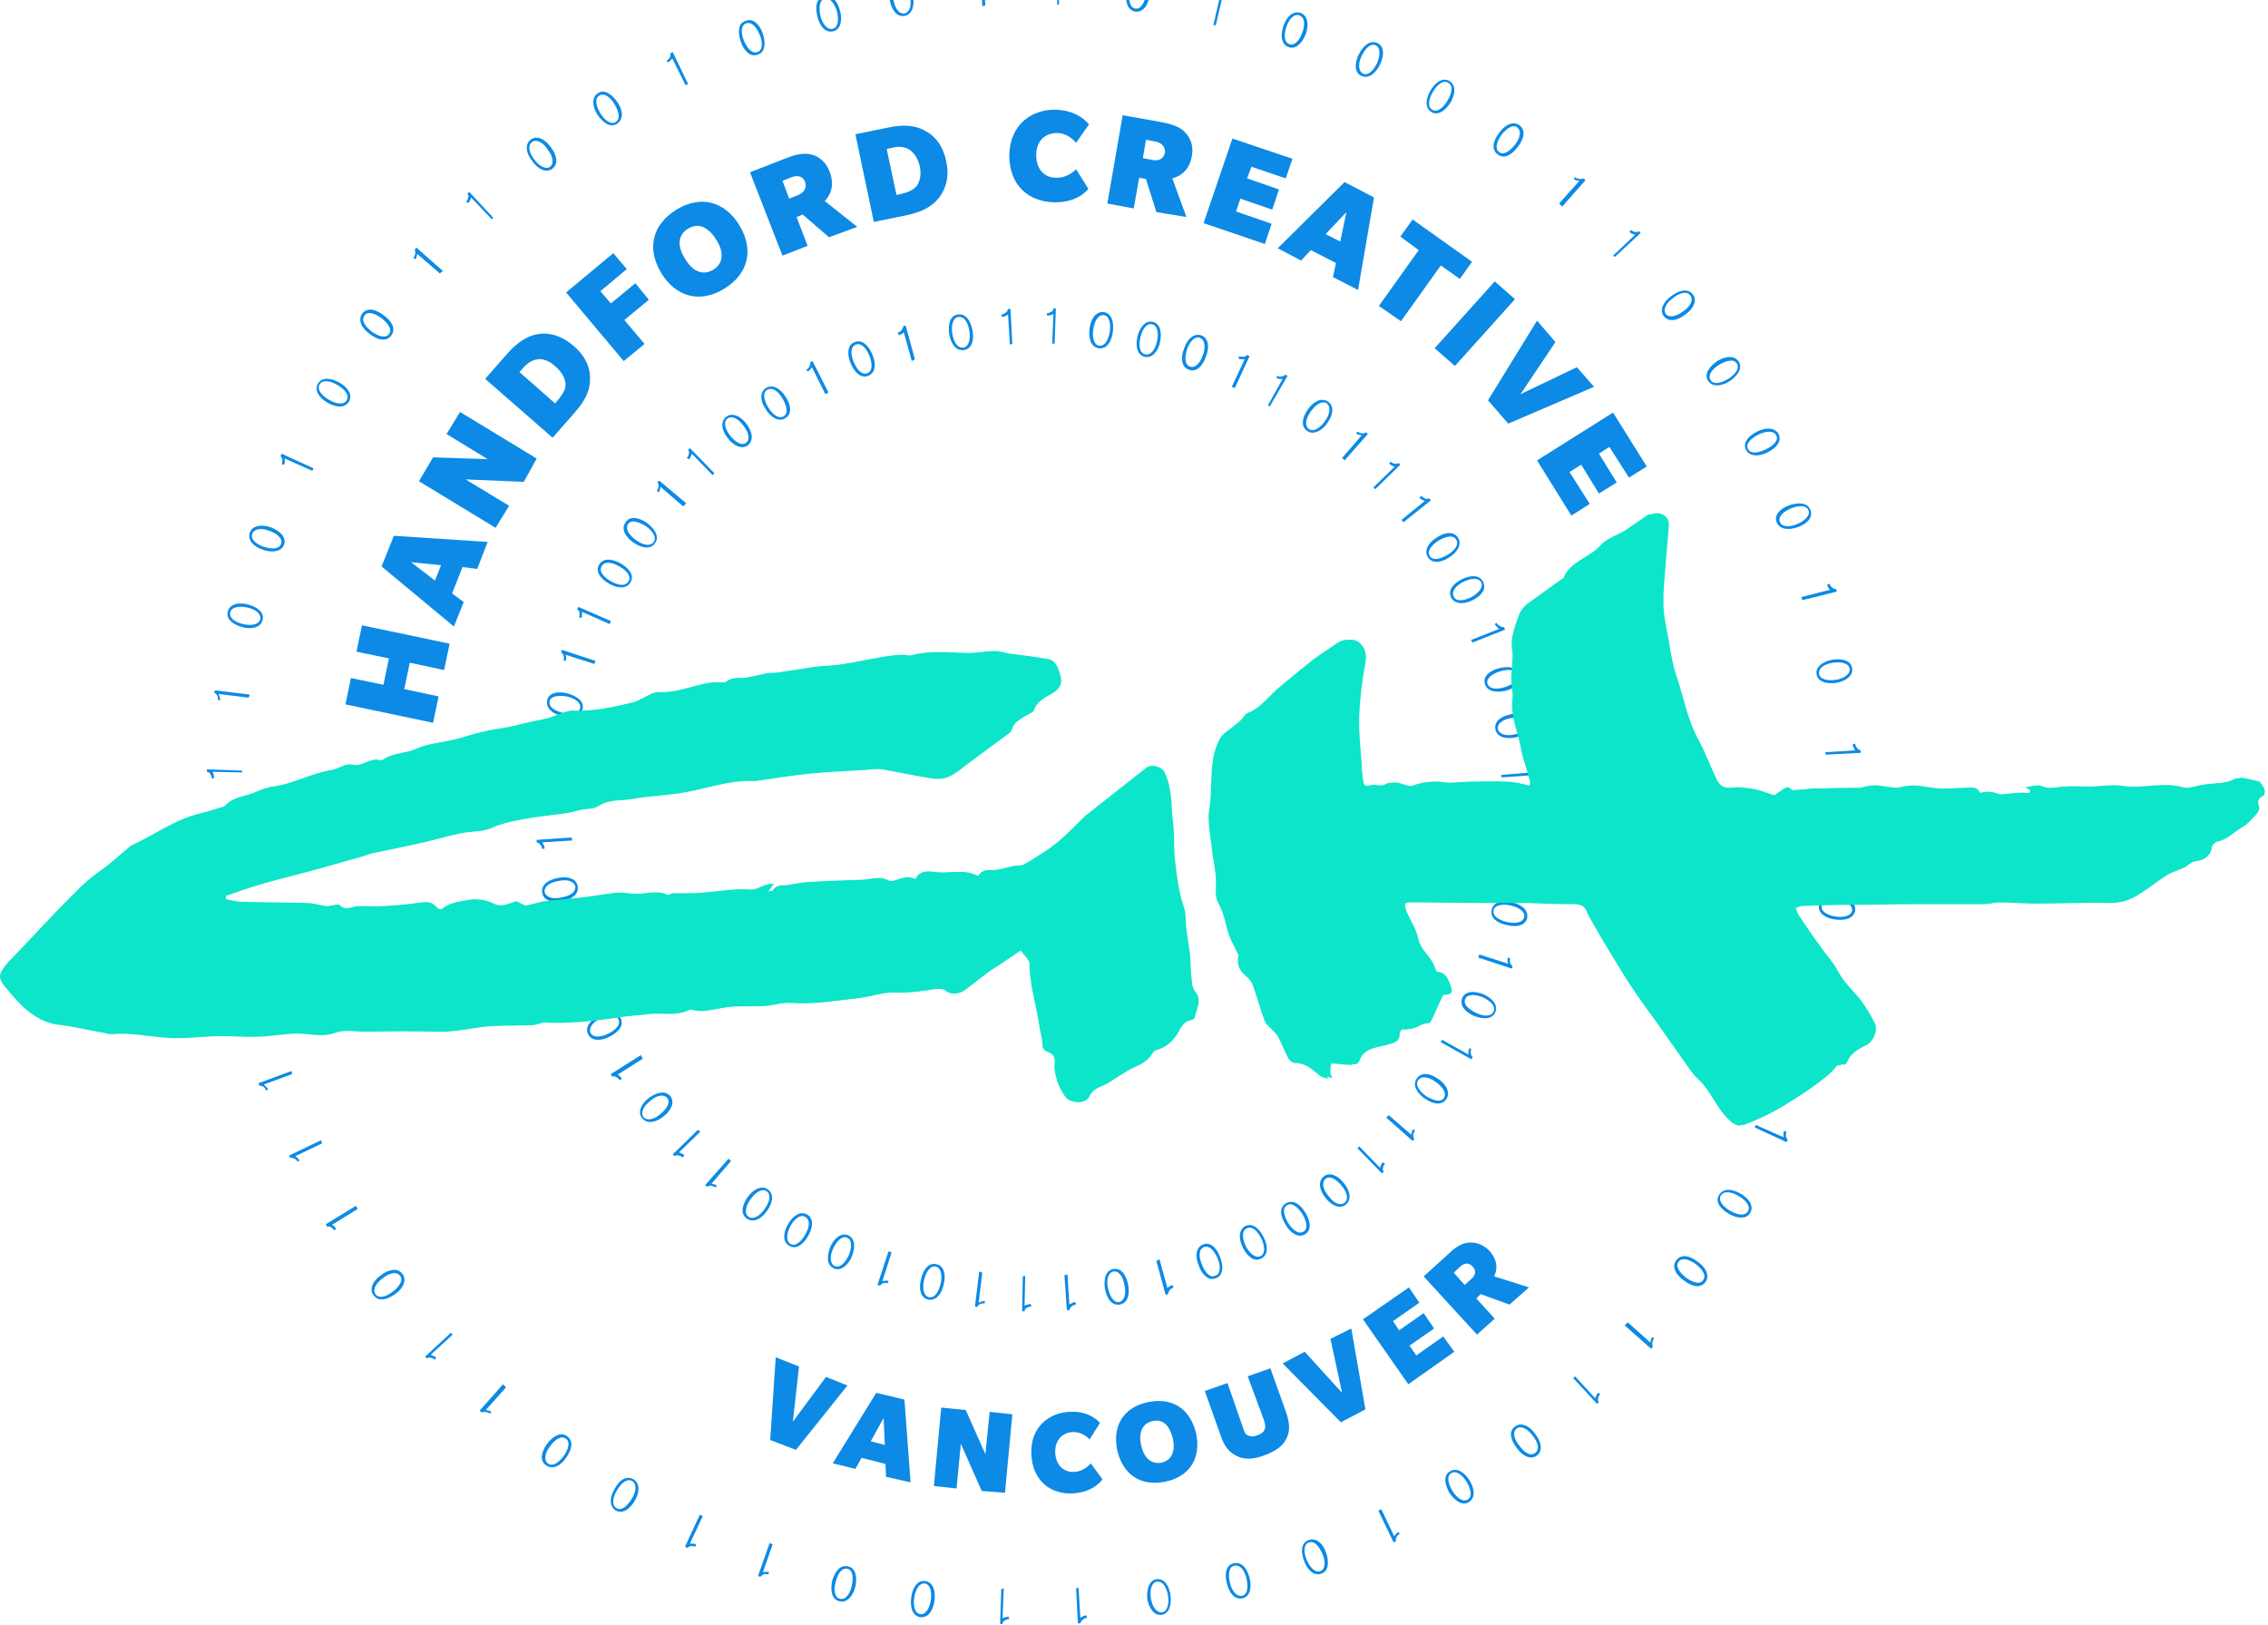 <svg width="370" height="265" viewBox="0 0 370 265" fill="none" xmlns="http://www.w3.org/2000/svg">
<path d="M157.251 57.101C155.951 57.301 155.151 56.101 154.851 54.501C154.651 52.901 154.951 51.501 156.251 51.301C157.551 51.101 158.351 52.301 158.651 53.901C158.951 55.501 158.551 56.901 157.251 57.101ZM156.351 51.701C155.451 51.801 155.151 53.101 155.351 54.401C155.551 55.701 156.151 56.801 157.151 56.701C158.051 56.601 158.351 55.301 158.151 54.001C157.951 52.701 157.351 51.601 156.351 51.701Z" fill="#0C8AE5"/>
<path d="M164.752 56.2L164.452 51.3C164.352 51.4 164.052 51.5 163.952 51.6C163.852 51.6 163.652 51.7 163.452 51.7L163.352 51.3C163.552 51.3 163.852 51.2 164.052 51C164.252 50.9 164.352 50.7 164.452 50.4H164.852L165.152 56.1L164.752 56.2Z" fill="#0C8AE5"/>
<path d="M171.652 56.101L171.852 51.201C171.752 51.301 171.452 51.401 171.352 51.401C171.252 51.401 171.052 51.501 170.852 51.501L170.752 51.101C170.952 51.101 171.252 51.001 171.452 50.901C171.652 50.801 171.852 50.601 171.852 50.301H172.252L172.052 56.001L171.652 56.101Z" fill="#0C8AE5"/>
<path d="M179.252 56.8C177.952 56.6 177.552 55.2 177.752 53.6C177.952 52 178.752 50.8 180.052 50.9C181.352 51.1 181.752 52.5 181.552 54.1C181.352 55.7 180.552 57 179.252 56.8ZM180.052 51.4C179.152 51.3 178.552 52.4 178.352 53.7C178.152 55 178.452 56.3 179.352 56.4C180.252 56.5 180.852 55.4 181.052 54.1C181.252 52.8 180.952 51.5 180.052 51.4Z" fill="#0C8AE5"/>
<path d="M186.752 58.201C185.452 57.901 185.252 56.401 185.552 54.901C185.952 53.401 186.852 52.201 188.052 52.501C189.352 52.801 189.552 54.301 189.252 55.801C188.952 57.301 187.952 58.501 186.752 58.201ZM187.952 52.901C187.052 52.701 186.352 53.701 186.052 55.001C185.752 56.301 185.852 57.601 186.852 57.801C187.752 58.001 188.452 57.001 188.752 55.701C189.052 54.401 188.852 53.101 187.952 52.901Z" fill="#0C8AE5"/>
<path d="M193.952 60.3C192.752 59.9 192.552 58.4 193.152 56.9C193.652 55.4 194.652 54.3 195.952 54.7C197.152 55.1 197.352 56.6 196.752 58.1C196.252 59.7 195.152 60.8 193.952 60.3ZM195.752 55.1C194.852 54.8 194.052 55.8 193.652 57C193.252 58.3 193.252 59.5 194.152 59.8C195.052 60.1 195.852 59.1 196.252 57.9C196.652 56.7 196.652 55.5 195.752 55.1Z" fill="#0C8AE5"/>
<path d="M200.951 63.1L203.051 58.6C202.851 58.6 202.651 58.6 202.551 58.6C202.451 58.6 202.251 58.6 202.051 58.5L202.151 58.1C202.351 58.2 202.651 58.2 202.851 58.2C203.051 58.2 203.251 58.1 203.451 57.9L203.851 58.1L201.451 63.3L200.951 63.1Z" fill="#0C8AE5"/>
<path d="M206.852 66.102L209.252 61.802C209.052 61.802 208.852 61.802 208.752 61.802C208.652 61.802 208.452 61.702 208.252 61.702L208.352 61.302C208.552 61.402 208.852 61.502 209.052 61.402C209.252 61.402 209.552 61.302 209.652 61.102L210.052 61.302L207.152 66.302L206.852 66.102Z" fill="#0C8AE5"/>
<path d="M213.251 70.301C212.151 69.501 212.451 68.101 213.351 66.801C214.251 65.501 215.551 64.801 216.651 65.501C217.751 66.301 217.451 67.701 216.551 69.001C215.651 70.301 214.251 71.001 213.251 70.301ZM216.451 65.801C215.651 65.301 214.651 66.001 213.851 67.101C213.051 68.201 212.751 69.401 213.551 70.001C214.351 70.501 215.351 69.801 216.151 68.701C216.951 67.601 217.151 66.401 216.451 65.801Z" fill="#0C8AE5"/>
<path d="M218.951 74.7L222.151 71C221.951 71 221.751 70.9 221.651 70.9C221.551 70.9 221.351 70.8 221.251 70.7L221.451 70.4C221.551 70.5 221.851 70.6 222.151 70.7C222.351 70.7 222.651 70.7 222.851 70.5L223.151 70.8L219.351 75.1L218.951 74.7Z" fill="#0C8AE5"/>
<path d="M224.052 79.501L227.552 76.101C227.352 76.101 227.152 76.001 227.052 75.901C226.952 75.901 226.752 75.801 226.652 75.601L226.852 75.301C226.952 75.401 227.252 75.601 227.452 75.601C227.652 75.701 227.952 75.701 228.152 75.501L228.452 75.801L224.352 79.801L224.052 79.501Z" fill="#0C8AE5"/>
<path d="M228.651 84.8L232.451 81.7C232.251 81.7 232.051 81.5 231.951 81.5C231.851 81.5 231.751 81.3 231.551 81.2L231.851 80.9C231.951 81 232.251 81.2 232.451 81.3C232.651 81.4 232.951 81.4 233.151 81.3L233.451 81.6L228.951 85.2L228.651 84.8Z" fill="#0C8AE5"/>
<path d="M232.952 90.901C232.252 89.801 233.052 88.501 234.352 87.701C235.652 86.801 237.152 86.601 237.852 87.701C238.552 88.801 237.752 90.101 236.452 90.901C235.152 91.801 233.652 92.001 232.952 90.901ZM237.552 88.001C237.052 87.201 235.852 87.501 234.652 88.201C233.552 88.901 232.752 89.901 233.252 90.701C233.752 91.501 234.952 91.201 236.152 90.501C237.352 89.801 238.052 88.801 237.552 88.001Z" fill="#0C8AE5"/>
<path d="M236.751 97.501C236.151 96.301 237.051 95.201 238.451 94.501C239.851 93.801 241.351 93.701 241.951 94.901C242.551 96.101 241.651 97.201 240.251 97.901C238.851 98.601 237.351 98.601 236.751 97.501ZM241.651 95.001C241.251 94.201 239.951 94.301 238.751 94.901C237.551 95.501 236.751 96.401 237.151 97.301C237.551 98.201 238.851 98.001 240.051 97.401C241.151 96.801 242.051 95.801 241.651 95.001Z" fill="#0C8AE5"/>
<path d="M239.951 104.402L244.551 102.602C244.451 102.502 244.251 102.302 244.151 102.202C244.051 102.102 243.951 102.002 243.851 101.802L244.151 101.602C244.251 101.802 244.451 102.002 244.651 102.102C244.851 102.202 245.051 102.302 245.351 102.302L245.551 102.702L240.251 104.802L239.951 104.402Z" fill="#0C8AE5"/>
<path d="M242.252 111.601C241.852 110.301 243.052 109.401 244.552 109.001C246.052 108.601 247.552 108.801 247.852 110.101C248.252 111.401 247.052 112.301 245.552 112.701C244.052 113.001 242.652 112.801 242.252 111.601ZM247.552 110.101C247.252 109.201 246.052 109.101 244.752 109.501C243.452 109.901 242.452 110.601 242.652 111.501C242.952 112.401 244.152 112.501 245.452 112.101C246.752 111.701 247.752 111.001 247.552 110.101Z" fill="#0C8AE5"/>
<path d="M243.951 118.901C243.751 117.601 244.952 116.801 246.552 116.501C248.152 116.201 249.552 116.601 249.752 117.901C249.952 119.201 248.752 120.001 247.152 120.301C245.552 120.601 244.151 120.201 243.951 118.901ZM249.352 118.001C249.152 117.101 247.952 116.801 246.652 117.101C245.352 117.301 244.252 117.901 244.352 118.901C244.552 119.801 245.752 120.101 247.052 119.801C248.352 119.601 249.452 118.901 249.352 118.001Z" fill="#0C8AE5"/>
<path d="M244.951 126.4L249.851 126C249.751 125.9 249.651 125.6 249.551 125.5C249.551 125.4 249.451 125.2 249.351 125L249.751 124.9C249.751 125.1 249.851 125.4 250.051 125.6C250.151 125.8 250.351 125.9 250.651 126V126.4L244.951 126.8V126.4Z" fill="#0C8AE5"/>
<path d="M245.151 133.4L250.051 133.5C249.951 133.4 249.851 133.1 249.851 133C249.851 132.9 249.751 132.7 249.751 132.5L250.151 132.4C250.151 132.6 250.251 132.9 250.351 133.1C250.451 133.3 250.651 133.5 250.951 133.5V133.9L245.251 133.8L245.151 133.4Z" fill="#0C8AE5"/>
<path d="M244.551 141.001C244.751 139.701 246.151 139.301 247.651 139.401C249.251 139.601 250.551 140.401 250.351 141.601C250.151 142.901 248.751 143.301 247.251 143.201C245.751 143.101 244.451 142.301 244.551 141.001ZM250.051 141.601C250.151 140.701 249.051 140.101 247.751 139.901C246.451 139.701 245.151 140.001 245.051 141.001C244.951 141.901 246.051 142.501 247.351 142.701C248.651 142.901 249.851 142.601 250.051 141.601Z" fill="#0C8AE5"/>
<path d="M243.352 148.4C243.652 147.1 245.052 146.8 246.652 147.2C248.152 147.5 249.352 148.4 249.152 149.7C248.852 151 247.452 151.3 245.852 150.9C244.252 150.6 243.052 149.7 243.352 148.4ZM248.652 149.6C248.852 148.7 247.752 148 246.452 147.7C245.152 147.4 243.852 147.6 243.652 148.5C243.452 149.4 244.552 150.1 245.852 150.4C247.252 150.7 248.452 150.5 248.652 149.6Z" fill="#0C8AE5"/>
<path d="M241.351 155.701L246.051 157.201C245.951 157.001 245.951 156.801 245.951 156.701C245.951 156.601 245.951 156.401 245.951 156.201L246.351 156.301C246.351 156.501 246.251 156.801 246.351 157.001C246.351 157.201 246.551 157.401 246.751 157.601L246.651 158.001L241.151 156.201L241.351 155.701Z" fill="#0C8AE5"/>
<path d="M238.552 162.801C239.052 161.601 240.552 161.601 242.052 162.201C243.452 162.801 244.451 164.001 243.951 165.101C243.451 166.301 241.951 166.301 240.451 165.701C239.051 165.101 238.052 164.001 238.552 162.801ZM243.652 165.001C244.052 164.101 243.151 163.301 241.951 162.701C240.751 162.201 239.452 162.101 239.052 162.901C238.652 163.801 239.552 164.601 240.752 165.201C241.952 165.801 243.252 165.901 243.652 165.001Z" fill="#0C8AE5"/>
<path d="M235.252 169.602L239.552 172.002C239.552 171.802 239.552 171.602 239.552 171.502C239.552 171.402 239.652 171.202 239.652 171.002L240.052 171.102C239.952 171.302 239.852 171.602 239.952 171.802C239.952 172.002 240.052 172.302 240.252 172.402L240.052 172.802L235.052 170.002L235.252 169.602Z" fill="#0C8AE5"/>
<path d="M231.152 175.901C231.952 174.801 233.352 175.101 234.652 176.001C235.952 176.901 236.652 178.201 235.952 179.301C235.152 180.401 233.752 180.101 232.452 179.201C231.152 178.301 230.352 177.001 231.152 175.901ZM235.552 179.101C236.052 178.301 235.352 177.301 234.252 176.501C233.152 175.701 231.952 175.401 231.352 176.201C230.852 177.001 231.552 178.001 232.652 178.801C233.852 179.501 235.052 179.901 235.552 179.101Z" fill="#0C8AE5"/>
<path d="M226.551 181.9L230.251 185.1C230.251 184.9 230.351 184.7 230.351 184.6C230.351 184.5 230.451 184.3 230.551 184.2L230.851 184.4C230.751 184.5 230.651 184.8 230.551 185.1C230.551 185.3 230.551 185.6 230.751 185.8L230.451 186.1L226.151 182.3L226.551 181.9Z" fill="#0C8AE5"/>
<path d="M221.751 187L225.151 190.5C225.151 190.3 225.251 190.1 225.351 190C225.351 189.9 225.451 189.7 225.651 189.6L225.951 189.8C225.851 189.9 225.651 190.2 225.651 190.4C225.551 190.6 225.551 190.9 225.751 191.1L225.451 191.4L221.451 187.3L221.751 187Z" fill="#0C8AE5"/>
<path d="M215.952 191.901C216.952 191.101 218.352 191.801 219.252 193.001C220.252 194.201 220.552 195.701 219.552 196.501C218.552 197.301 217.152 196.601 216.252 195.401C215.252 194.201 214.952 192.701 215.952 191.901ZM219.352 196.201C220.052 195.601 219.752 194.401 218.852 193.401C218.052 192.401 216.952 191.701 216.252 192.301C215.552 192.901 215.852 194.101 216.752 195.101C217.452 196.101 218.552 196.801 219.352 196.201Z" fill="#0C8AE5"/>
<path d="M209.752 196.301C210.852 195.601 212.152 196.401 212.952 197.801C213.752 199.101 214.052 200.601 212.952 201.301C211.852 202.001 210.552 201.201 209.752 199.801C208.852 198.401 208.652 197.001 209.752 196.301ZM212.652 200.901C213.452 200.401 213.152 199.201 212.452 198.001C211.752 196.901 210.752 196.101 209.952 196.601C209.152 197.101 209.452 198.301 210.152 199.501C210.852 200.601 211.852 201.401 212.652 200.901Z" fill="#0C8AE5"/>
<path d="M203.152 200C204.352 199.4 205.452 200.4 206.152 201.8C206.852 203.2 206.952 204.7 205.752 205.3C204.552 205.9 203.452 204.9 202.752 203.5C202.052 202.1 202.052 200.6 203.152 200ZM205.652 204.9C206.452 204.5 206.352 203.2 205.752 202C205.152 200.8 204.252 199.9 203.352 200.4C202.552 200.8 202.652 202.1 203.252 203.3C203.852 204.4 204.752 205.3 205.652 204.9Z" fill="#0C8AE5"/>
<path d="M196.251 203.001C197.451 202.501 198.551 203.601 199.051 205.101C199.651 206.601 199.551 208.101 198.351 208.501C197.151 209.001 196.051 207.901 195.551 206.401C194.951 205.001 195.051 203.501 196.251 203.001ZM198.251 208.101C199.151 207.801 199.151 206.501 198.651 205.301C198.151 204.101 197.351 203.101 196.451 203.401C195.551 203.701 195.551 205.001 196.051 206.201C196.551 207.501 197.351 208.501 198.251 208.101Z" fill="#0C8AE5"/>
<path d="M189.151 205.4L190.451 210.1C190.551 210 190.751 209.8 190.851 209.8C190.951 209.8 191.151 209.6 191.251 209.6L191.451 210C191.251 210.1 191.051 210.2 190.851 210.4C190.751 210.6 190.551 210.8 190.551 211.1L190.151 211.2L188.651 205.7L189.151 205.4Z" fill="#0C8AE5"/>
<path d="M181.652 207C182.952 206.8 183.752 208 184.052 209.6C184.352 211.2 183.952 212.6 182.652 212.8C181.352 213 180.552 211.8 180.252 210.2C180.052 208.6 180.352 207.2 181.652 207ZM182.552 212.4C183.452 212.2 183.752 211 183.452 209.7C183.252 208.4 182.652 207.3 181.652 207.4C180.752 207.6 180.452 208.8 180.752 210.1C181.052 211.4 181.652 212.5 182.552 212.4Z" fill="#0C8AE5"/>
<path d="M174.151 207.9L174.451 212.8C174.551 212.7 174.851 212.6 174.951 212.5C175.051 212.5 175.251 212.4 175.451 212.4L175.551 212.8C175.351 212.8 175.051 212.9 174.851 213.1C174.651 213.2 174.551 213.4 174.451 213.7H174.051L173.651 208L174.151 207.9Z" fill="#0C8AE5"/>
<path d="M167.252 208.102L167.152 213.002C167.252 212.902 167.552 212.802 167.652 212.802C167.752 212.802 167.952 212.702 168.152 212.702L168.252 213.102C168.052 213.102 167.752 213.202 167.552 213.302C167.352 213.402 167.152 213.602 167.152 213.902H166.752L166.852 208.202L167.252 208.102Z" fill="#0C8AE5"/>
<path d="M160.252 207.6L159.652 212.5C159.752 212.4 160.052 212.4 160.152 212.3C160.252 212.3 160.452 212.2 160.652 212.2V212.6C160.452 212.6 160.152 212.6 159.952 212.7C159.752 212.8 159.552 212.9 159.452 213.2L159.052 213.1L159.752 207.4L160.252 207.6Z" fill="#0C8AE5"/>
<path d="M152.752 206.202C154.052 206.502 154.352 208.002 153.952 209.502C153.652 211.002 152.752 212.202 151.452 212.002C150.152 211.702 149.852 210.202 150.252 208.702C150.552 207.202 151.452 205.902 152.752 206.202ZM151.552 211.602C152.452 211.802 153.152 210.702 153.452 209.402C153.752 208.102 153.552 206.802 152.652 206.602C151.752 206.402 151.052 207.502 150.752 208.802C150.452 210.102 150.652 211.402 151.552 211.602Z" fill="#0C8AE5"/>
<path d="M145.451 204.302L143.951 209.002C144.151 208.902 144.351 208.902 144.451 208.902C144.551 208.902 144.751 208.902 144.951 208.902L144.851 209.302C144.651 209.302 144.351 209.202 144.151 209.302C143.951 209.302 143.751 209.502 143.551 209.702L143.151 209.602L144.951 204.102L145.451 204.302Z" fill="#0C8AE5"/>
<path d="M138.352 201.502C139.552 202.002 139.552 203.502 138.952 205.002C138.352 206.402 137.152 207.402 136.052 206.902C134.852 206.402 134.852 204.902 135.452 203.402C136.052 202.002 137.252 201.002 138.352 201.502ZM136.152 206.502C137.052 206.902 137.852 206.002 138.452 204.802C138.952 203.602 139.052 202.302 138.252 201.902C137.352 201.502 136.552 202.402 135.952 203.602C135.352 204.802 135.352 206.102 136.152 206.502Z" fill="#0C8AE5"/>
<path d="M131.651 198.1C132.751 198.7 132.651 200.2 131.851 201.6C131.051 203 129.851 203.9 128.751 203.2C127.651 202.6 127.751 201.1 128.551 199.7C129.351 198.3 130.551 197.5 131.651 198.1ZM128.951 202.9C129.751 203.4 130.751 202.5 131.351 201.4C132.051 200.2 132.251 199 131.351 198.5C130.551 198 129.551 198.9 128.951 200C128.351 201.1 128.151 202.4 128.951 202.9Z" fill="#0C8AE5"/>
<path d="M125.252 194.001C126.352 194.801 126.052 196.201 125.152 197.501C124.252 198.801 122.952 199.501 121.852 198.801C120.752 198.001 121.052 196.601 121.952 195.301C122.852 194.001 124.252 193.301 125.252 194.001ZM122.152 198.501C122.952 199.001 123.952 198.301 124.752 197.201C125.552 196.101 125.852 194.901 125.052 194.301C124.252 193.801 123.252 194.501 122.452 195.601C121.652 196.701 121.352 198.001 122.152 198.501Z" fill="#0C8AE5"/>
<path d="M119.252 189.4L116.052 193.1C116.252 193.1 116.452 193.2 116.552 193.2C116.652 193.2 116.852 193.3 116.952 193.4L116.752 193.7C116.652 193.6 116.352 193.5 116.052 193.4C115.852 193.4 115.552 193.4 115.352 193.6L115.052 193.3L118.852 189L119.252 189.4Z" fill="#0C8AE5"/>
<path d="M114.252 184.601L110.752 188.001C110.952 188.001 111.152 188.101 111.252 188.201C111.352 188.201 111.552 188.301 111.652 188.501L111.352 188.801C111.252 188.701 110.952 188.501 110.752 188.501C110.552 188.401 110.252 188.401 110.052 188.601L109.752 188.301L113.852 184.301L114.252 184.601Z" fill="#0C8AE5"/>
<path d="M109.351 178.801C110.151 179.801 109.451 181.201 108.251 182.101C107.051 183.101 105.551 183.401 104.751 182.401C103.951 181.401 104.651 180.001 105.851 179.101C107.051 178.201 108.551 177.801 109.351 178.801ZM104.951 182.201C105.551 182.901 106.751 182.601 107.751 181.701C108.751 180.901 109.451 179.801 108.851 179.101C108.251 178.401 107.051 178.701 106.051 179.601C105.051 180.401 104.451 181.401 104.951 182.201Z" fill="#0C8AE5"/>
<path d="M104.851 172.702L100.751 175.302C100.951 175.402 101.151 175.502 101.151 175.602C101.251 175.702 101.351 175.802 101.451 175.902L101.151 176.202C101.051 176.102 100.751 175.802 100.551 175.702C100.351 175.602 100.151 175.502 99.851 175.602L99.651 175.202L104.551 172.102L104.851 172.702Z" fill="#0C8AE5"/>
<path d="M101.251 166.101C101.851 167.301 100.851 168.401 99.451 169.101C98.051 169.801 96.551 169.901 95.951 168.701C95.351 167.501 96.351 166.401 97.751 165.701C99.151 165.001 100.651 164.901 101.251 166.101ZM96.351 168.501C96.751 169.301 98.051 169.201 99.251 168.601C100.451 168.001 101.351 167.101 100.851 166.201C100.451 165.401 99.151 165.501 97.951 166.101C96.751 166.701 95.951 167.701 96.351 168.501Z" fill="#0C8AE5"/>
<path d="M98.251 159.101C98.751 160.301 97.651 161.401 96.151 161.901C94.651 162.501 93.151 162.401 92.751 161.201C92.251 160.001 93.351 158.901 94.851 158.401C96.351 157.901 97.751 157.901 98.251 159.101ZM93.051 161.101C93.351 162.001 94.651 162.001 95.851 161.501C97.051 161.001 98.051 160.201 97.751 159.301C97.451 158.401 96.151 158.401 94.951 158.901C93.751 159.401 92.751 160.201 93.051 161.101Z" fill="#0C8AE5"/>
<path d="M95.852 152L91.152 153.3C91.252 153.4 91.452 153.6 91.452 153.7C91.452 153.8 91.652 154 91.652 154.1L91.252 154.3C91.152 154.1 91.052 153.8 90.852 153.7C90.652 153.6 90.452 153.4 90.152 153.4L90.052 153L95.552 151.5L95.852 152Z" fill="#0C8AE5"/>
<path d="M94.251 144.6C94.451 145.9 93.251 146.7 91.651 147C90.052 147.3 88.651 146.9 88.451 145.6C88.251 144.3 89.451 143.5 91.052 143.2C92.651 142.9 94.052 143.3 94.251 144.6ZM88.852 145.5C89.052 146.4 90.251 146.7 91.552 146.4C92.852 146.2 93.951 145.6 93.852 144.6C93.651 143.7 92.451 143.4 91.151 143.7C89.852 143.9 88.751 144.5 88.852 145.5Z" fill="#0C8AE5"/>
<path d="M93.352 137.102L88.452 137.402C88.552 137.502 88.652 137.802 88.752 137.902C88.752 138.002 88.852 138.202 88.852 138.402L88.452 138.502C88.452 138.302 88.352 138.002 88.152 137.802C88.052 137.602 87.852 137.502 87.552 137.402V137.002L93.252 136.602L93.352 137.102Z" fill="#0C8AE5"/>
<path d="M93.152 130.102L88.252 130.002C88.352 130.102 88.451 130.402 88.451 130.502C88.451 130.602 88.552 130.802 88.552 131.002L88.152 131.102C88.152 130.902 88.052 130.602 87.951 130.402C87.852 130.202 87.652 130.002 87.352 130.002V129.602L93.052 129.802L93.152 130.102Z" fill="#0C8AE5"/>
<path d="M93.652 123.1L88.752 122.5C88.852 122.6 88.852 122.9 88.952 123C88.952 123.1 89.052 123.3 89.052 123.5H88.652C88.652 123.3 88.652 123 88.552 122.8C88.452 122.6 88.352 122.4 88.052 122.3L88.152 121.9L93.852 122.6L93.652 123.1Z" fill="#0C8AE5"/>
<path d="M95.051 115.601C94.751 116.901 93.251 117.201 91.751 116.801C90.251 116.501 89.051 115.601 89.251 114.301C89.451 113.001 91.051 112.701 92.551 113.101C94.051 113.501 95.351 114.401 95.051 115.601ZM89.651 114.401C89.451 115.301 90.551 116.001 91.851 116.301C93.151 116.601 94.451 116.401 94.651 115.501C94.851 114.601 93.751 113.901 92.451 113.601C91.151 113.401 89.851 113.501 89.651 114.401Z" fill="#0C8AE5"/>
<path d="M96.952 108.3L92.252 106.8C92.352 107 92.352 107.2 92.352 107.3C92.352 107.4 92.352 107.6 92.352 107.8L91.952 107.7C91.952 107.5 92.052 107.2 91.952 107C91.952 106.8 91.752 106.6 91.552 106.4L91.652 106L97.152 107.8L96.952 108.3Z" fill="#0C8AE5"/>
<path d="M99.451 101.8L94.951 99.8C94.951 100 94.951 100.2 94.951 100.3C94.951 100.4 94.951 100.6 94.851 100.8L94.451 100.7C94.551 100.5 94.551 100.2 94.551 100C94.551 99.8 94.451 99.6 94.151 99.4L94.351 99L99.651 101.3L99.451 101.8Z" fill="#0C8AE5"/>
<path d="M102.852 95C102.252 96.1 100.752 96 99.352 95.2C97.951 94.4 97.052 93.2 97.751 92.1C98.352 91 99.852 91.1 101.252 91.9C102.652 92.7 103.552 93.9 102.852 95ZM98.151 92.4C97.651 93.2 98.552 94.2 99.651 94.8C100.851 95.5 102.052 95.7 102.552 94.8C103.052 94 102.152 93 101.052 92.4C99.852 91.7 98.552 91.5 98.151 92.4Z" fill="#0C8AE5"/>
<path d="M106.851 88.602C106.151 89.701 104.651 89.402 103.351 88.502C102.051 87.602 101.251 86.302 102.051 85.201C102.751 84.102 104.251 84.401 105.551 85.302C106.851 86.302 107.651 87.602 106.851 88.602ZM102.451 85.502C101.951 86.302 102.651 87.302 103.751 88.102C104.851 88.901 106.051 89.202 106.651 88.402C107.151 87.602 106.451 86.602 105.351 85.802C104.151 85.102 102.951 84.702 102.451 85.502Z" fill="#0C8AE5"/>
<path d="M111.451 82.6L107.751 79.4C107.751 79.6 107.651 79.8 107.651 79.9C107.651 80 107.551 80.2 107.451 80.3L107.151 80.1C107.251 80 107.351 79.7 107.451 79.4C107.451 79.2 107.451 78.9 107.251 78.7L107.551 78.4L111.951 82.1L111.451 82.6Z" fill="#0C8AE5"/>
<path d="M116.252 77.502L112.852 74.002C112.852 74.202 112.752 74.402 112.652 74.502C112.652 74.602 112.552 74.802 112.352 74.902L112.052 74.702C112.152 74.602 112.352 74.302 112.352 74.102C112.452 73.902 112.452 73.602 112.252 73.402L112.552 73.102L116.552 77.202L116.252 77.502Z" fill="#0C8AE5"/>
<path d="M122.052 72.6C121.052 73.4 119.652 72.7 118.752 71.5C117.752 70.3 117.452 68.8 118.452 68C119.452 67.2 120.852 67.9 121.752 69.1C122.652 70.3 123.052 71.7 122.052 72.6ZM118.652 68.3C117.952 68.9 118.352 70.1 119.152 71.1C119.952 72.1 121.052 72.8 121.752 72.2C122.452 71.6 122.052 70.4 121.252 69.4C120.452 68.3 119.352 67.7 118.652 68.3Z" fill="#0C8AE5"/>
<path d="M128.151 68.201C127.051 68.9 125.751 68.1 124.951 66.8C124.051 65.501 123.851 64.001 124.951 63.3C126.051 62.6 127.351 63.401 128.151 64.701C129.051 66.001 129.251 67.501 128.151 68.201ZM125.151 63.6C124.351 64.1 124.651 65.3 125.351 66.501C126.051 67.6 127.051 68.4 127.851 67.9C128.651 67.4 128.351 66.201 127.651 65.001C126.951 63.8 125.951 63.1 125.151 63.6Z" fill="#0C8AE5"/>
<path d="M134.652 64.3L132.452 59.9C132.352 60.1 132.152 60.3 132.152 60.3C132.052 60.4 131.952 60.5 131.752 60.6L131.552 60.3C131.752 60.2 131.952 60 132.052 59.8C132.152 59.6 132.252 59.4 132.152 59.1L132.552 58.9L135.152 64L134.652 64.3Z" fill="#0C8AE5"/>
<path d="M141.651 61.3C140.451 61.8 139.351 60.7 138.751 59.2C138.151 57.7 138.251 56.2 139.451 55.8C140.651 55.3 141.751 56.4 142.351 57.9C142.951 59.4 142.851 60.8 141.651 61.3ZM139.651 56.2C138.751 56.5 138.751 57.8 139.251 59C139.751 60.2 140.551 61.2 141.451 60.9C142.351 60.6 142.351 59.3 141.851 58.1C141.351 56.8 140.551 55.9 139.651 56.2Z" fill="#0C8AE5"/>
<path d="M148.751 58.902L147.451 54.202C147.351 54.302 147.151 54.502 147.051 54.502C146.951 54.502 146.751 54.702 146.651 54.702L146.451 54.302C146.651 54.202 146.851 54.102 147.051 53.902C147.151 53.702 147.351 53.502 147.351 53.202L147.751 53.102L149.251 58.602L148.751 58.902Z" fill="#0C8AE5"/>
<path d="M129.851 236.5L125.651 234.9L126.551 221.4L130.351 222.9L129.351 231.9L134.751 224.6L138.251 226L129.851 236.5Z" fill="#0C8AE5"/>
<path d="M144.552 240.899L144.452 238.799L140.552 237.799L139.552 239.599L135.852 238.699L142.952 227.199L147.552 228.299L148.552 241.799L144.552 240.899ZM144.152 231.299L142.052 235.099L144.352 235.699L144.152 231.299Z" fill="#0C8AE5"/>
<path d="M160.152 243.2L156.752 235.5L156.052 242.8L152.352 242.4L153.552 229.6L157.552 230L160.752 237.2L161.452 230.3L165.152 230.7L163.952 243.5L160.152 243.2Z" fill="#0C8AE5"/>
<path d="M179.851 241.299C179.851 241.299 178.551 243.399 175.051 243.599C171.551 243.799 168.451 241.699 168.251 237.199C168.051 232.699 171.251 230.399 174.551 230.299C177.851 230.099 179.451 232.099 179.451 232.099L177.751 234.799C177.751 234.799 176.651 233.499 174.951 233.599C173.251 233.699 172.051 234.999 172.151 236.999C172.251 238.999 173.551 240.199 175.251 240.099C176.951 239.999 177.951 238.699 177.951 238.699L179.851 241.299Z" fill="#0C8AE5"/>
<path d="M190.051 241.699C186.051 242.499 183.151 240.499 182.251 236.499C181.451 232.499 183.351 229.499 187.351 228.699C191.351 227.899 194.251 229.899 195.151 233.899C195.951 237.899 194.051 240.899 190.051 241.699ZM188.051 231.799C186.251 232.199 185.751 233.799 186.151 235.699C186.551 237.599 187.651 238.899 189.451 238.599C191.251 238.199 191.751 236.599 191.351 234.699C190.851 232.699 189.851 231.399 188.051 231.799Z" fill="#0C8AE5"/>
<path d="M203.552 224.499L207.252 223.199L209.852 230.499C210.452 232.299 210.452 233.499 209.852 234.699C209.252 235.899 208.152 236.699 206.252 237.399C204.352 238.099 202.952 238.099 201.752 237.499C200.552 236.899 199.752 235.999 199.152 234.199L196.552 226.899L200.252 225.599L202.852 233.099C203.052 233.799 203.352 234.099 203.752 234.199C204.152 234.399 204.752 234.299 205.152 234.099C205.552 233.999 206.052 233.699 206.252 233.299C206.452 232.899 206.452 232.499 206.252 231.799L203.552 224.499Z" fill="#0C8AE5"/>
<path d="M222.751 229.899L218.751 231.999L209.251 222.399L212.851 220.499L218.951 227.199L217.051 218.399L220.451 216.699L222.751 229.899Z" fill="#0C8AE5"/>
<path d="M229.752 225.8L222.352 215.2L229.852 210L231.552 212.5L227.252 215.5L228.252 217L232.252 214.2L233.952 216.7L229.952 219.5L231.052 221.1L235.452 218L237.252 220.5L229.752 225.8Z" fill="#0C8AE5"/>
<path d="M246.251 212.8L241.551 211.1L240.851 211.8L243.851 215.1L240.951 217.7L232.251 208.2L236.351 204.5C237.351 203.5 238.451 202.8 239.551 202.7C240.651 202.6 241.851 202.9 242.951 204C243.951 205.1 244.551 206.5 243.751 208.2L249.451 210L246.251 212.8ZM238.251 206.6L237.151 207.6L238.951 209.6L240.051 208.6C240.751 208 240.851 207.2 240.251 206.6C239.651 205.9 238.851 206 238.251 206.6Z" fill="#0C8AE5"/>
<path d="M72.451 109.3L66.852 108.1L65.951 112.4L71.552 113.6L70.652 117.9L56.352 114.9L57.252 110.6L62.552 111.7L63.452 107.4L58.152 106.3L59.052 102L73.352 105L72.451 109.3Z" fill="#0C8AE5"/>
<path d="M77.852 92.8L75.452 92.5L73.752 96.8L75.652 98.2L74.052 102.2L62.252 92.4L64.252 87.4L79.552 88.4L77.852 92.8ZM67.052 91.7L70.952 94.7L71.952 92.2L67.052 91.7Z" fill="#0C8AE5"/>
<path d="M85.451 78.599L75.951 78.199L83.052 82.499L80.852 86.099L68.352 78.499L70.652 74.599L79.552 74.899L72.852 70.799L75.052 67.199L87.552 74.799L85.451 78.599Z" fill="#0C8AE5"/>
<path d="M96.251 62C96.251 63.8 95.351 65.5 93.751 67.3L90.151 71.4L79.151 61.8L82.751 57.7C84.351 55.9 85.951 54.8 87.751 54.5C89.551 54.2 91.551 54.7 93.551 56.4C95.651 58.2 96.351 60.2 96.251 62ZM87.751 58.6C86.951 58.7 86.151 59.1 85.351 60L84.751 60.7L90.551 65.8L91.151 65.1C91.951 64.1 92.351 63.3 92.251 62.5C92.151 61.7 91.751 60.8 90.651 59.8C89.551 58.8 88.551 58.5 87.751 58.6Z" fill="#0C8AE5"/>
<path d="M97.951 47.499L99.652 49.499L103.652 46.199L105.852 48.899L101.852 52.199L105.152 56.099L101.752 58.899L92.352 47.699L100.052 41.299L102.252 43.899L97.951 47.499Z" fill="#0C8AE5"/>
<path d="M118.152 47.099C114.252 49.499 110.252 48.499 107.852 44.499C105.452 40.499 106.452 36.599 110.352 34.199C114.252 31.799 118.252 32.799 120.652 36.799C123.052 40.799 122.052 44.699 118.152 47.099ZM112.252 37.299C110.452 38.399 110.552 40.299 111.752 42.199C112.852 44.099 114.552 45.099 116.352 43.999C118.152 42.899 118.052 40.999 116.852 39.099C115.652 37.199 114.052 36.199 112.252 37.299Z" fill="#0C8AE5"/>
<path d="M135.252 38.7L130.952 35L129.952 35.4L131.752 40.1L127.652 41.7L122.352 28.1L128.252 25.8C129.752 25.2 131.152 24.9 132.352 25.2C133.552 25.5 134.752 26.4 135.352 28C135.952 29.6 135.952 31.3 134.552 32.8L139.852 37L135.252 38.7ZM129.152 28.9L127.652 29.5L128.752 32.4L130.252 31.8C131.152 31.4 131.652 30.7 131.352 29.7C131.052 28.8 130.152 28.5 129.152 28.9Z" fill="#0C8AE5"/>
<path d="M153.152 32.299C152.052 33.699 150.352 34.599 147.952 35.099L142.552 36.199L139.552 21.899L144.952 20.799C147.352 20.299 149.252 20.399 150.852 21.299C152.452 22.099 153.852 23.699 154.352 26.299C154.952 28.899 154.252 30.899 153.152 32.299ZM148.352 24.399C147.652 23.999 146.752 23.799 145.552 24.099L144.652 24.299L146.252 31.799L147.152 31.599C148.352 31.299 149.152 30.899 149.652 30.199C150.052 29.499 150.352 28.599 150.052 27.099C149.652 25.599 149.052 24.899 148.352 24.399Z" fill="#0C8AE5"/>
<path d="M177.551 30.799C177.551 30.799 175.951 33.099 171.951 32.999C167.951 32.9 164.651 30.399 164.651 25.299C164.751 20.2 168.451 17.799 172.251 17.899C176.051 18 177.651 20.299 177.651 20.299L175.551 23.299C175.551 23.299 174.351 21.7 172.451 21.7C170.451 21.7 169.051 23 169.051 25.299C169.051 27.599 170.351 29 172.351 29C174.351 29 175.551 27.599 175.551 27.599L177.551 30.799Z" fill="#0C8AE5"/>
<path d="M188.651 34.599L186.951 29.199L185.851 28.999L184.951 33.999L180.651 33.199L183.151 18.799L189.351 19.899C190.951 20.199 192.351 20.599 193.251 21.499C194.151 22.399 194.751 23.699 194.451 25.399C194.151 27.099 193.351 28.499 191.251 29.099L193.551 35.399L188.651 34.599ZM188.551 23.099L186.951 22.799L186.451 25.799L188.051 26.099C189.051 26.299 189.851 25.899 190.051 24.899C190.151 23.999 189.551 23.299 188.551 23.099Z" fill="#0C8AE5"/>
<path d="M196.352 36.4L201.052 22.6L210.852 25.9L209.752 29.1L204.152 27.2L203.452 29.1L208.652 30.9L207.552 34.2L202.352 32.4L201.652 34.5L207.452 36.5L206.352 39.8L196.352 36.4Z" fill="#0C8AE5"/>
<path d="M217.451 45.199L217.951 42.899L213.851 40.799L212.251 42.499L208.451 40.499L219.351 29.699L224.151 32.199L221.551 47.299L217.451 45.199ZM219.651 34.599L216.251 38.199L218.651 39.399L219.651 34.599Z" fill="#0C8AE5"/>
<path d="M235.051 43.299L228.551 52.399L224.951 49.899L231.451 40.799L228.451 38.599L230.451 35.799L240.151 42.699L238.151 45.499L235.051 43.299Z" fill="#0C8AE5"/>
<path d="M234.052 56.8L243.852 45.9L247.152 48.8L237.352 59.7L234.052 56.8Z" fill="#0C8AE5"/>
<path d="M246.052 69.099L242.752 65.299L250.752 52.299L253.752 55.799L248.052 64.299L257.252 59.899L260.052 63.099L246.052 69.099Z" fill="#0C8AE5"/>
<path d="M250.752 75.099L263.152 67.299L268.652 76.099L265.752 77.899L262.552 72.899L260.852 73.999L263.752 78.699L260.852 80.499L257.952 75.799L256.052 76.999L259.352 82.199L256.352 84.099L250.752 75.099Z" fill="#0C8AE5"/>
<path d="M147.552 2.599C146.252 2.799 145.452 1.599 145.152 -0.001C144.852 -1.601 145.252 -3.001 146.552 -3.201C147.852 -3.401 148.652 -2.201 148.952 -0.601C149.252 0.999 148.752 2.399 147.552 2.599ZM146.652 -2.801C145.752 -2.601 145.452 -1.401 145.752 -0.101C145.952 1.199 146.552 2.299 147.552 2.199C148.452 1.999 148.752 0.799 148.452 -0.501C148.152 -1.801 147.552 -2.901 146.652 -2.801Z" fill="#0C8AE5"/>
<path d="M160.252 0.999L159.952 -3.901C159.852 -3.801 159.552 -3.701 159.452 -3.601C159.352 -3.601 159.152 -3.501 158.952 -3.501L158.852 -3.901C159.052 -3.901 159.352 -4.001 159.552 -4.201C159.752 -4.301 159.852 -4.501 159.952 -4.801H160.352L160.752 0.899L160.252 0.999Z" fill="#0C8AE5"/>
<path d="M172.452 0.8L172.552 -4.1C172.452 -4 172.152 -3.9 172.052 -3.9C171.952 -3.9 171.752 -3.8 171.552 -3.8L171.452 -4.2C171.652 -4.2 171.952 -4.3 172.152 -4.4C172.352 -4.5 172.552 -4.7 172.552 -5H172.952L172.752 0.7L172.452 0.8Z" fill="#0C8AE5"/>
<path d="M185.252 1.9C183.952 1.7 183.552 0.3 183.752 -1.3C183.952 -2.9 184.752 -4.1 186.052 -4C187.352 -3.8 187.752 -2.4 187.552 -0.8C187.352 0.8 186.552 2 185.252 1.9ZM185.952 -3.6C185.052 -3.7 184.452 -2.6 184.252 -1.3C184.052 -4.1008e-05 184.352 1.3 185.252 1.4C186.152 1.5 186.752 0.4 186.952 -0.9C187.152 -2.2 186.952 -3.4 185.952 -3.6Z" fill="#0C8AE5"/>
<path d="M197.952 4.1L199.052 -0.7C198.852 -0.6 198.652 -0.6 198.552 -0.6C198.452 -0.6 198.252 -0.6 198.052 -0.6V-1C198.252 -1 198.552 -1 198.752 -1.1C198.952 -1.2 199.152 -1.3 199.252 -1.6L199.652 -1.5L198.352 4.1H197.952Z" fill="#0C8AE5"/>
<path d="M210.252 7.7C209.052 7.3 208.852 5.8 209.352 4.3C209.852 2.8 210.852 1.7 212.152 2.1C213.352 2.5 213.552 4 213.052 5.5C212.452 7 211.452 8.1 210.252 7.7ZM211.952 2.5C211.052 2.2 210.252 3.2 209.852 4.4C209.452 5.6 209.452 6.9 210.352 7.2C211.252 7.5 212.052 6.5 212.452 5.3C212.952 4 212.852 2.8 211.952 2.5Z" fill="#0C8AE5"/>
<path d="M222.152 12.4C220.952 11.9 220.952 10.4 221.652 8.9C222.352 7.5 223.452 6.5 224.652 7C225.852 7.5 225.852 9 225.152 10.5C224.452 11.9 223.352 12.9 222.152 12.4ZM224.452 7.4C223.552 7 222.752 7.9 222.152 9.1C221.552 10.3 221.552 11.6 222.352 12C223.252 12.4 224.052 11.5 224.652 10.3C225.152 9.1 225.252 7.8 224.452 7.4Z" fill="#0C8AE5"/>
<path d="M233.552 18.3C232.452 17.6 232.552 16.2 233.352 14.8C234.152 13.4 235.352 12.6 236.452 13.2C237.552 13.9 237.452 15.3 236.652 16.7C235.852 18 234.652 18.9 233.552 18.3ZM236.252 13.5C235.452 13 234.452 13.8 233.752 15C233.052 16.2 232.852 17.4 233.652 17.9C234.452 18.4 235.452 17.6 236.152 16.4C236.852 15.2 237.152 14 236.252 13.5Z" fill="#0C8AE5"/>
<path d="M244.352 25.2C243.252 24.4 243.552 23 244.552 21.7C245.452 20.4 246.752 19.7 247.852 20.4C248.952 21.2 248.652 22.6 247.652 23.9C246.652 25.3 245.352 26 244.352 25.2ZM247.552 20.8C246.752 20.2 245.752 21 244.952 22C244.152 23.1 243.852 24.3 244.552 24.8C245.352 25.4 246.352 24.6 247.152 23.6C247.952 22.6 248.252 21.4 247.552 20.8Z" fill="#0C8AE5"/>
<path d="M254.352 33.2L257.652 29.5C257.452 29.5 257.252 29.4 257.152 29.4C257.052 29.4 256.852 29.3 256.752 29.2L256.952 28.9C257.052 29 257.352 29.1 257.652 29.2C257.852 29.2 258.152 29.2 258.352 29.1L258.652 29.4L254.852 33.7L254.352 33.2Z" fill="#0C8AE5"/>
<path d="M263.152 41.7L266.752 38.3C266.552 38.3 266.352 38.1 266.252 38.1C266.152 38.1 265.952 38 265.852 37.8L266.052 37.5C266.152 37.6 266.452 37.8 266.652 37.8C266.852 37.9 267.152 37.9 267.352 37.7L267.652 38L263.452 41.9L263.152 41.7Z" fill="#0C8AE5"/>
<path d="M271.452 51.599C270.652 50.599 271.352 49.199 272.652 48.299C273.952 47.299 275.352 46.999 276.152 47.999C276.952 48.999 276.252 50.399 274.952 51.299C273.652 52.299 272.252 52.599 271.452 51.599ZM275.752 48.199C275.152 47.399 273.952 47.799 272.952 48.599C271.852 49.399 271.252 50.499 271.752 51.199C272.252 51.899 273.552 51.599 274.552 50.799C275.652 50.099 276.352 48.999 275.752 48.199Z" fill="#0C8AE5"/>
<path d="M278.652 62.099C277.952 60.999 278.852 59.799 280.152 58.899C281.452 58.099 282.952 57.899 283.652 58.999C284.352 60.099 283.452 61.299 282.152 62.199C280.852 62.999 279.352 63.199 278.652 62.099ZM283.352 59.299C282.852 58.499 281.652 58.799 280.452 59.499C279.352 60.199 278.552 61.199 279.052 61.999C279.552 62.799 280.752 62.499 281.952 61.799C283.052 61.099 283.852 60.099 283.352 59.299Z" fill="#0C8AE5"/>
<path d="M284.851 73.399C284.251 72.199 285.251 71.099 286.651 70.399C288.051 69.699 289.551 69.699 290.151 70.799C290.751 71.999 289.751 73.099 288.351 73.799C286.951 74.499 285.451 74.499 284.851 73.399ZM289.751 70.999C289.351 70.199 288.051 70.299 286.851 70.899C285.651 71.499 284.751 72.399 285.151 73.199C285.551 74.099 286.851 73.899 288.051 73.299C289.351 72.699 290.251 71.799 289.751 70.999Z" fill="#0C8AE5"/>
<path d="M289.852 85.201C289.352 84.001 290.452 82.901 291.952 82.401C293.452 81.901 294.952 82.001 295.352 83.201C295.852 84.401 294.752 85.501 293.252 86.001C291.852 86.501 290.352 86.401 289.852 85.201ZM295.052 83.301C294.752 82.401 293.452 82.401 292.252 82.901C291.052 83.401 290.052 84.201 290.352 85.101C290.652 86.001 291.952 86.001 293.152 85.501C294.352 85.001 295.352 84.101 295.052 83.301Z" fill="#0C8AE5"/>
<path d="M293.852 97.399L298.552 96.199C298.452 96.099 298.252 95.899 298.252 95.799C298.252 95.699 298.052 95.499 298.052 95.399L298.452 95.199C298.552 95.399 298.652 95.699 298.852 95.799C298.952 95.899 299.252 96.099 299.552 96.099L299.652 96.499L294.052 97.899L293.852 97.399Z" fill="#0C8AE5"/>
<path d="M296.352 109.999C296.152 108.699 297.452 107.899 298.952 107.599C300.552 107.399 301.952 107.699 302.152 108.999C302.352 110.299 301.052 111.099 299.552 111.399C297.952 111.599 296.552 111.199 296.352 109.999ZM301.752 109.099C301.652 108.199 300.352 107.899 299.052 108.099C297.752 108.299 296.652 108.899 296.752 109.899C296.852 110.799 298.152 111.099 299.452 110.899C300.752 110.699 301.852 109.999 301.752 109.099Z" fill="#0C8AE5"/>
<path d="M297.752 122.701L302.652 122.401C302.552 122.301 302.452 122.001 302.352 121.901C302.352 121.801 302.252 121.601 302.252 121.401L302.652 121.301C302.652 121.501 302.752 121.801 302.952 122.001C303.052 122.201 303.252 122.301 303.552 122.401V122.801L297.852 123.101L297.752 122.701Z" fill="#0C8AE5"/>
<path d="M297.952 134.9L302.852 135.1C302.752 135 302.652 134.7 302.652 134.6C302.652 134.5 302.552 134.3 302.552 134.1L302.952 134C302.952 134.2 303.052 134.5 303.152 134.7C303.252 134.9 303.452 135.1 303.752 135.1V135.5L298.052 135.3L297.952 134.9Z" fill="#0C8AE5"/>
<path d="M296.752 147.699C296.952 146.399 298.352 145.999 299.952 146.199C301.552 146.399 302.752 147.199 302.652 148.499C302.452 149.799 301.052 150.199 299.452 149.999C297.852 149.799 296.552 148.999 296.752 147.699ZM302.152 148.499C302.252 147.599 301.152 146.999 299.852 146.799C298.552 146.599 297.252 146.899 297.152 147.799C297.052 148.699 298.152 149.299 299.452 149.499C300.752 149.699 302.052 149.399 302.152 148.499Z" fill="#0C8AE5"/>
<path d="M294.452 160.301L299.252 161.501C299.152 161.301 299.152 161.101 299.152 161.001C299.152 160.901 299.152 160.701 299.152 160.501H299.552C299.552 160.701 299.552 161.001 299.652 161.201C299.752 161.401 299.852 161.601 300.152 161.701L300.052 162.101L294.452 160.701V160.301Z" fill="#0C8AE5"/>
<path d="M290.952 172.1L295.552 173.7C295.452 173.5 295.452 173.3 295.452 173.2C295.452 173.1 295.452 172.9 295.452 172.7L295.852 172.8C295.852 173 295.752 173.3 295.852 173.5C295.852 173.7 296.052 173.9 296.252 174.1L296.152 174.5L290.752 172.6L290.952 172.1Z" fill="#0C8AE5"/>
<path d="M286.452 183.5L290.952 185.5C290.952 185.3 290.952 185.1 290.952 185C290.952 184.9 290.952 184.7 291.052 184.5L291.452 184.6C291.352 184.8 291.352 185.1 291.352 185.3C291.352 185.5 291.452 185.7 291.652 185.9L291.452 186.3L286.252 183.9L286.452 183.5Z" fill="#0C8AE5"/>
<path d="M280.452 194.901C281.152 193.801 282.552 193.901 283.952 194.701C285.352 195.501 286.152 196.701 285.552 197.801C284.952 198.901 283.452 198.801 282.052 198.001C280.652 197.201 279.752 196.001 280.452 194.901ZM285.152 197.601C285.652 196.801 284.852 195.801 283.652 195.101C282.452 194.401 281.252 194.201 280.752 195.001C280.252 195.801 281.052 196.801 282.252 197.501C283.452 198.201 284.652 198.401 285.152 197.601Z" fill="#0C8AE5"/>
<path d="M273.452 205.601C274.252 204.501 275.652 204.801 276.952 205.801C278.252 206.701 278.952 208.001 278.252 209.101C277.452 210.201 276.052 209.901 274.752 208.901C273.452 208.001 272.652 206.701 273.452 205.601ZM277.852 208.801C278.452 208.001 277.652 207.001 276.652 206.201C275.552 205.401 274.352 205.101 273.852 205.801C273.252 206.601 274.052 207.601 275.052 208.401C276.152 209.201 277.352 209.601 277.852 208.801Z" fill="#0C8AE5"/>
<path d="M265.552 215.699L269.252 218.999C269.252 218.799 269.352 218.599 269.352 218.499C269.352 218.399 269.452 218.199 269.552 218.099L269.852 218.299C269.752 218.399 269.652 218.699 269.552 218.999C269.552 219.199 269.552 219.499 269.652 219.699L269.352 219.999L265.052 216.199L265.552 215.699Z" fill="#0C8AE5"/>
<path d="M256.952 224.5L260.252 228.1C260.252 227.9 260.452 227.7 260.452 227.6C260.452 227.5 260.552 227.3 260.752 227.2L261.052 227.4C260.952 227.5 260.752 227.8 260.752 228C260.652 228.2 260.652 228.5 260.852 228.7L260.552 229L256.652 224.8L256.952 224.5Z" fill="#0C8AE5"/>
<path d="M247.152 232.701C248.152 231.901 249.552 232.601 250.452 233.901C251.452 235.201 251.752 236.601 250.752 237.401C249.752 238.201 248.352 237.501 247.452 236.201C246.452 234.901 246.052 233.501 247.152 232.701ZM250.452 237.001C251.252 236.401 250.852 235.201 250.052 234.201C249.252 233.101 248.152 232.501 247.452 233.001C246.652 233.601 247.052 234.801 247.852 235.801C248.652 236.901 249.652 237.601 250.452 237.001Z" fill="#0C8AE5"/>
<path d="M236.552 240C237.652 239.3 238.952 240.2 239.752 241.5C240.552 242.8 240.752 244.3 239.652 245C238.552 245.7 237.352 244.8 236.452 243.5C235.652 242.1 235.452 240.6 236.552 240ZM239.452 244.6C240.252 244.1 239.952 242.9 239.252 241.7C238.552 240.6 237.552 239.8 236.752 240.3C235.952 240.8 236.252 242 236.952 243.2C237.652 244.3 238.652 245.1 239.452 244.6Z" fill="#0C8AE5"/>
<path d="M225.352 246.199L227.452 250.599C227.552 250.399 227.752 250.199 227.752 250.199C227.852 250.099 227.952 249.999 228.152 249.899L228.352 250.199C228.152 250.299 227.952 250.499 227.852 250.699C227.752 250.899 227.652 251.099 227.752 251.399L227.352 251.599L224.852 246.399L225.352 246.199Z" fill="#0C8AE5"/>
<path d="M213.552 251.2C214.752 250.8 215.852 251.8 216.352 253.3C216.852 254.8 216.752 256.3 215.552 256.7C214.352 257.1 213.252 256.1 212.752 254.6C212.152 253.1 212.252 251.6 213.552 251.2ZM215.352 256.3C216.252 256 216.252 254.7 215.752 253.5C215.252 252.3 214.452 251.3 213.552 251.6C212.652 251.9 212.652 253.2 213.152 254.4C213.652 255.6 214.552 256.6 215.352 256.3Z" fill="#0C8AE5"/>
<path d="M201.252 255.001C202.552 254.701 203.452 255.801 203.852 257.401C204.252 258.901 203.952 260.401 202.752 260.701C201.452 261.001 200.552 259.901 200.152 258.301C199.752 256.801 199.952 255.301 201.252 255.001ZM202.652 260.301C203.552 260.101 203.652 258.801 203.352 257.501C203.052 256.201 202.352 255.201 201.352 255.401C200.452 255.601 200.352 256.901 200.652 258.201C200.952 259.501 201.752 260.501 202.652 260.301Z" fill="#0C8AE5"/>
<path d="M188.651 257.6C189.951 257.4 190.751 258.701 190.951 260.201C191.151 261.801 190.751 263.2 189.551 263.4C188.251 263.6 187.451 262.3 187.151 260.8C187.051 259.2 187.451 257.8 188.651 257.6ZM189.551 263.001C190.451 262.901 190.751 261.6 190.551 260.3C190.351 259 189.751 257.901 188.751 258.001C187.851 258.101 187.551 259.401 187.751 260.701C187.951 262.001 188.651 263.101 189.551 263.001Z" fill="#0C8AE5"/>
<path d="M175.952 259L176.252 263.9C176.352 263.8 176.652 263.7 176.752 263.6C176.852 263.6 177.052 263.5 177.252 263.5L177.352 263.9C177.152 263.9 176.852 264 176.652 264.2C176.452 264.3 176.352 264.5 176.252 264.8H175.852L175.552 259.1L175.952 259Z" fill="#0C8AE5"/>
<path d="M163.752 259.1L163.552 264C163.652 263.9 163.952 263.8 164.052 263.8C164.152 263.8 164.352 263.7 164.552 263.7L164.652 264.1C164.452 264.1 164.152 264.2 163.952 264.3C163.752 264.4 163.552 264.6 163.552 264.9H163.152L163.352 259.2L163.752 259.1Z" fill="#0C8AE5"/>
<path d="M150.952 257.899C152.252 258.099 152.652 259.499 152.452 261.099C152.252 262.699 151.452 263.899 150.152 263.799C148.852 263.599 148.452 262.199 148.652 260.599C148.852 258.999 149.652 257.699 150.952 257.899ZM150.152 263.299C151.052 263.399 151.652 262.299 151.852 260.999C152.052 259.699 151.752 258.399 150.852 258.299C149.952 258.199 149.352 259.299 149.152 260.599C148.952 261.999 149.252 263.199 150.152 263.299Z" fill="#0C8AE5"/>
<path d="M138.352 255.499C139.652 255.799 139.852 257.299 139.552 258.799C139.152 260.299 138.252 261.499 136.952 261.199C135.652 260.899 135.452 259.399 135.752 257.899C136.152 256.399 137.052 255.199 138.352 255.499ZM137.052 260.799C137.952 260.999 138.652 259.999 138.952 258.699C139.252 257.399 139.152 256.099 138.252 255.899C137.352 255.699 136.652 256.699 136.352 257.999C135.952 259.399 136.152 260.599 137.052 260.799Z" fill="#0C8AE5"/>
<path d="M126.052 251.899L124.452 256.499C124.652 256.399 124.852 256.399 124.952 256.399C125.052 256.399 125.252 256.399 125.452 256.399L125.352 256.799C125.152 256.799 124.852 256.699 124.652 256.799C124.452 256.799 124.252 256.999 124.052 257.199L123.652 257.099L125.552 251.699L126.052 251.899Z" fill="#0C8AE5"/>
<path d="M114.652 247.3L112.552 251.8C112.752 251.8 112.952 251.8 113.052 251.8C113.152 251.8 113.352 251.8 113.552 251.9L113.452 252.3C113.252 252.2 112.952 252.2 112.752 252.2C112.552 252.2 112.352 252.3 112.152 252.5L111.752 252.3L114.152 247.1L114.652 247.3Z" fill="#0C8AE5"/>
<path d="M103.352 241.299C104.452 241.999 104.352 243.499 103.552 244.799C102.752 246.199 101.552 246.999 100.452 246.399C99.352 245.699 99.452 244.199 100.252 242.899C100.952 241.499 102.152 240.599 103.352 241.299ZM100.552 245.999C101.352 246.499 102.352 245.699 103.052 244.499C103.752 243.399 103.952 242.099 103.152 241.599C102.352 241.099 101.352 241.899 100.652 243.099C99.952 244.299 99.752 245.499 100.552 245.999Z" fill="#0C8AE5"/>
<path d="M92.552 234.3C93.652 235.1 93.252 236.5 92.352 237.8C91.452 239.1 90.152 239.8 89.052 239C87.952 238.2 88.352 236.8 89.252 235.5C90.252 234.2 91.552 233.5 92.552 234.3ZM89.352 238.7C90.152 239.3 91.152 238.6 91.952 237.5C92.752 236.4 93.052 235.2 92.352 234.7C91.552 234.1 90.552 234.8 89.752 235.9C88.952 236.9 88.652 238.1 89.352 238.7Z" fill="#0C8AE5"/>
<path d="M82.552 226.301L79.252 230.001C79.452 230.001 79.652 230.101 79.752 230.101C79.852 230.101 80.052 230.201 80.152 230.301L79.952 230.601C79.852 230.501 79.552 230.401 79.252 230.301C79.052 230.301 78.752 230.301 78.552 230.401L78.252 230.101L82.052 225.801L82.552 226.301Z" fill="#0C8AE5"/>
<path d="M73.852 217.7L70.252 221C70.452 221 70.652 221.2 70.752 221.2C70.852 221.2 71.052 221.3 71.152 221.5L70.951 221.8C70.852 221.7 70.552 221.5 70.352 221.5C70.152 221.4 69.852 221.4 69.652 221.6L69.352 221.3L73.552 217.4L73.852 217.7Z" fill="#0C8AE5"/>
<path d="M65.652 207.799C66.452 208.799 65.752 210.199 64.452 211.099C63.152 211.999 61.752 212.399 60.952 211.299C60.152 210.299 60.852 208.899 62.152 207.999C63.352 207.099 64.852 206.699 65.652 207.799ZM61.252 211.099C61.852 211.899 63.052 211.499 64.052 210.699C65.152 209.899 65.852 208.799 65.252 208.099C64.652 207.299 63.452 207.699 62.452 208.499C61.352 209.299 60.752 210.299 61.252 211.099Z" fill="#0C8AE5"/>
<path d="M58.352 197.199L54.152 199.799C54.352 199.899 54.552 199.999 54.552 200.099C54.652 200.199 54.752 200.299 54.852 200.399L54.552 200.699C54.452 200.599 54.152 200.299 54.052 200.199C53.852 200.099 53.652 199.999 53.352 200.099L53.152 199.699L58.052 196.699L58.352 197.199Z" fill="#0C8AE5"/>
<path d="M52.552 186.5L48.152 188.6C48.352 188.7 48.552 188.9 48.552 188.9C48.652 189 48.752 189.1 48.852 189.3L48.552 189.5C48.452 189.3 48.252 189.1 48.052 189C47.852 188.9 47.652 188.8 47.352 188.9L47.152 188.5L52.352 186L52.552 186.5Z" fill="#0C8AE5"/>
<path d="M47.652 175.199L43.052 176.899C43.152 176.999 43.352 177.199 43.452 177.299C43.552 177.399 43.652 177.499 43.752 177.699L43.452 177.899C43.352 177.699 43.152 177.499 43.052 177.299C42.852 177.199 42.652 177.099 42.352 177.099L42.152 176.699L47.552 174.699L47.652 175.199Z" fill="#0C8AE5"/>
<path d="M43.952 163.5L39.252 164.8C39.352 164.9 39.552 165.1 39.552 165.2C39.552 165.3 39.752 165.5 39.752 165.6L39.352 165.8C39.252 165.6 39.152 165.3 38.952 165.2C38.752 165.1 38.552 164.9 38.252 164.9L38.152 164.5L43.652 163L43.952 163.5Z" fill="#0C8AE5"/>
<path d="M41.352 150.9C41.552 152.2 40.352 153 38.752 153.3C37.152 153.6 35.752 153.2 35.552 151.9C35.352 150.6 36.552 149.8 38.152 149.5C39.652 149.3 41.152 149.7 41.352 150.9ZM35.952 151.8C36.152 152.7 37.352 153 38.652 152.7C39.952 152.5 41.052 151.9 40.952 150.9C40.752 150 39.552 149.7 38.252 150C36.852 150.3 35.752 150.9 35.952 151.8Z" fill="#0C8AE5"/>
<path d="M39.752 138.199L34.852 138.499C34.952 138.599 35.052 138.899 35.152 138.999C35.152 139.099 35.252 139.299 35.252 139.499L34.852 139.599C34.852 139.399 34.752 139.099 34.552 138.899C34.452 138.699 34.252 138.599 33.952 138.499V138.099L39.652 137.699L39.752 138.199Z" fill="#0C8AE5"/>
<path d="M39.552 126L34.652 125.9C34.752 126 34.852 126.3 34.852 126.4C34.852 126.5 34.952 126.7 34.952 126.9L34.552 127C34.552 126.8 34.452 126.5 34.352 126.3C34.252 126.1 34.052 125.9 33.752 125.9V125.5L39.452 125.7L39.552 126Z" fill="#0C8AE5"/>
<path d="M40.552 113.8L35.652 113.2C35.752 113.3 35.752 113.6 35.852 113.7C35.852 113.8 35.952 114 35.952 114.2H35.552C35.552 114 35.552 113.7 35.452 113.5C35.352 113.3 35.252 113.1 34.952 113L35.052 112.6L40.752 113.3L40.552 113.8Z" fill="#0C8AE5"/>
<path d="M42.852 101.101C42.552 102.401 41.052 102.701 39.552 102.301C38.052 101.901 36.852 101.001 37.152 99.801C37.452 98.501 38.952 98.201 40.452 98.6C41.952 99.001 43.152 99.9 42.852 101.101ZM37.552 99.901C37.352 100.801 38.352 101.501 39.652 101.801C40.952 102.101 42.252 101.901 42.452 101.001C42.652 100.101 41.652 99.4 40.352 99.1C39.052 98.8 37.752 99.001 37.552 99.901Z" fill="#0C8AE5"/>
<path d="M46.352 88.8C45.952 90 44.452 90.2 42.952 89.7C41.452 89.2 40.352 88.2 40.752 86.9C41.152 85.7 42.652 85.5 44.152 86C45.652 86.6 46.752 87.6 46.352 88.8ZM41.152 87.1C40.852 88 41.852 88.8 43.052 89.2C44.352 89.6 45.552 89.6 45.852 88.7C46.152 87.8 45.152 87 43.952 86.6C42.752 86.1 41.452 86.2 41.152 87.1Z" fill="#0C8AE5"/>
<path d="M50.952 76.8L46.452 74.8C46.452 75 46.452 75.2 46.452 75.3C46.452 75.4 46.452 75.6 46.352 75.8L45.952 75.7C46.052 75.5 46.052 75.2 46.052 75C46.052 74.8 45.952 74.6 45.752 74.4L45.952 74L51.152 76.4L50.952 76.8Z" fill="#0C8AE5"/>
<path d="M56.952 65.5C56.252 66.6 54.852 66.5 53.452 65.7C52.052 64.9 51.252 63.7 51.852 62.6C52.452 61.5 53.952 61.6 55.352 62.4C56.652 63.1 57.552 64.3 56.952 65.5ZM52.152 62.7C51.652 63.5 52.452 64.5 53.652 65.2C54.852 65.9 56.052 66.1 56.552 65.3C57.052 64.5 56.252 63.5 55.052 62.8C53.852 62.1 52.652 61.9 52.152 62.7Z" fill="#0C8AE5"/>
<path d="M63.852 54.7C63.052 55.8 61.652 55.501 60.352 54.501C59.052 53.6 58.352 52.3 59.052 51.2C59.852 50.1 61.252 50.401 62.552 51.401C63.852 52.3 64.652 53.6 63.852 54.7ZM59.452 51.501C58.852 52.3 59.652 53.3 60.652 54.1C61.752 54.901 62.952 55.2 63.452 54.501C64.052 53.7 63.252 52.7 62.252 51.901C61.152 51.1 59.952 50.7 59.452 51.501Z" fill="#0C8AE5"/>
<path d="M71.752 44.6L68.052 41.4C68.052 41.6 67.952 41.8 67.952 41.9C67.952 42 67.852 42.2 67.752 42.3L67.452 42.1C67.552 42 67.652 41.7 67.752 41.4C67.752 41.2 67.752 40.9 67.652 40.7L67.952 40.4L72.252 44.2L71.752 44.6Z" fill="#0C8AE5"/>
<path d="M80.252 35.801L76.852 32.201C76.852 32.401 76.652 32.601 76.652 32.701C76.652 32.801 76.552 33.001 76.352 33.101L76.052 32.901C76.152 32.801 76.352 32.501 76.352 32.301C76.452 32.101 76.452 31.801 76.252 31.601L76.552 31.301L80.452 35.501L80.252 35.801Z" fill="#0C8AE5"/>
<path d="M90.152 27.5C89.152 28.3 87.752 27.601 86.852 26.3C85.852 25.101 85.552 23.601 86.552 22.8C87.552 22 88.952 22.701 89.852 24C90.852 25.3 91.152 26.701 90.152 27.5ZM86.752 23.2C86.052 23.8 86.352 25 87.152 26C87.952 27.101 89.052 27.7 89.752 27.2C90.452 26.6 90.152 25.401 89.352 24.401C88.652 23.3 87.552 22.6 86.752 23.2Z" fill="#0C8AE5"/>
<path d="M100.652 20.199C99.552 20.899 98.352 19.999 97.452 18.699C96.652 17.399 96.452 15.899 97.552 15.199C98.652 14.499 99.852 15.399 100.752 16.699C101.652 17.999 101.752 19.499 100.652 20.199ZM97.752 15.599C96.952 16.099 97.252 17.299 97.952 18.499C98.652 19.599 99.652 20.399 100.452 19.899C101.252 19.399 100.952 18.199 100.252 16.999C99.552 15.799 98.552 15.099 97.752 15.599Z" fill="#0C8AE5"/>
<path d="M111.852 13.9L109.652 9.5C109.552 9.7 109.352 9.9 109.352 9.9C109.252 10 109.152 10.1 108.952 10.2L108.752 9.9C108.952 9.8 109.152 9.6 109.252 9.4C109.352 9.2 109.452 9 109.352 8.7L109.752 8.5L112.252 13.7L111.852 13.9Z" fill="#0C8AE5"/>
<path d="M123.652 8.9C122.452 9.4 121.352 8.3 120.852 6.8C120.352 5.3 120.352 3.8 121.652 3.4C122.852 2.9 123.951 4 124.451 5.5C124.951 7 124.852 8.5 123.652 8.9ZM121.752 3.8C120.852 4.1 120.852 5.4 121.352 6.6C121.852 7.8 122.652 8.8 123.552 8.5C124.452 8.2 124.451 6.9 123.951 5.7C123.451 4.5 122.652 3.5 121.752 3.8Z" fill="#0C8AE5"/>
<path d="M135.951 5.101C134.651 5.401 133.752 4.301 133.352 2.701C132.952 1.101 133.151 -0.299 134.451 -0.599C135.751 -0.899 136.652 0.201 137.052 1.801C137.452 3.301 137.151 4.801 135.951 5.101ZM134.552 -0.199C133.652 0.001 133.552 1.301 133.852 2.601C134.152 3.901 134.952 4.901 135.852 4.701C136.752 4.501 136.852 3.201 136.552 1.901C136.152 0.601 135.452 -0.399 134.552 -0.199Z" fill="#0C8AE5"/>
<path d="M36.852 146.699C36.852 146.499 36.852 146.299 36.852 146.099C38.752 145.499 40.652 144.799 42.552 144.199C45.252 143.399 48.052 142.799 50.752 141.999C53.352 141.299 55.952 140.499 58.652 139.799C59.352 139.599 60.052 139.299 60.852 139.099C63.852 138.399 66.752 137.799 69.752 137.199C71.652 136.799 73.552 136.199 75.452 135.799C77.052 135.499 78.752 135.599 80.252 134.999C82.352 134.099 84.552 133.699 86.852 133.299C88.852 132.999 90.852 132.799 92.852 132.499C93.552 132.399 94.252 132.199 94.952 131.999C95.952 131.799 97.052 131.899 97.752 131.399C99.552 130.199 101.652 130.499 103.552 130.199C105.752 129.799 108.052 129.699 110.252 129.399C114.552 128.899 118.652 127.099 123.152 127.299C123.252 127.299 123.352 127.299 123.452 127.299C126.452 126.899 129.352 126.399 132.252 126.099C135.252 125.799 138.252 125.699 141.252 125.499C142.252 125.399 143.152 125.299 144.152 125.399C146.852 125.799 149.552 126.399 152.352 126.899C153.152 126.999 154.152 126.899 154.952 126.599C156.052 126.099 156.952 125.299 157.852 124.599C160.052 122.999 162.152 121.399 164.352 119.799C164.652 119.599 164.952 119.399 165.052 119.099C165.352 117.699 166.652 117.199 167.752 116.499C168.052 116.299 168.552 116.199 168.652 115.899C169.152 114.399 170.452 113.799 171.652 113.099C172.852 112.399 173.452 111.499 172.952 109.999C172.652 108.999 172.252 107.699 170.952 107.499C168.852 107.099 166.752 106.899 164.652 106.599C163.952 106.499 163.152 106.199 162.452 106.199C160.752 106.199 159.152 106.599 157.452 106.499C154.452 106.399 151.552 106.099 148.652 106.899C148.252 106.999 147.852 106.799 147.352 106.799C146.552 106.799 145.752 106.899 144.952 106.999C142.352 107.399 139.752 107.999 137.052 108.399C135.652 108.599 134.152 108.599 132.752 108.799C130.752 109.099 128.852 109.399 126.852 109.699C126.352 109.799 125.752 109.699 125.252 109.799C124.152 109.999 123.052 110.299 121.952 110.499C120.752 110.699 119.552 110.299 118.552 111.199C118.352 111.399 117.752 111.299 117.352 111.299C116.752 111.299 116.152 111.299 115.552 111.399C112.852 111.899 110.352 112.999 107.552 112.899C106.652 112.799 105.752 113.499 104.852 113.899C104.452 114.099 104.052 114.399 103.552 114.499C100.252 115.299 96.852 116.099 93.352 115.899C92.952 115.899 92.452 116.099 92.052 116.199C91.252 116.499 90.352 116.799 89.552 117.099C88.052 117.499 86.552 117.699 85.052 118.099C84.352 118.299 83.552 118.499 82.852 118.599C81.452 118.899 80.052 118.999 78.652 119.399C77.152 119.699 75.752 120.299 74.252 120.599C72.752 120.999 71.252 121.199 69.752 121.499C69.052 121.699 68.252 121.999 67.552 122.299C65.952 122.899 64.052 122.799 62.552 123.899C62.352 123.999 62.152 123.999 61.952 123.999C60.352 123.499 59.152 125.199 57.352 124.699C56.452 124.499 55.252 125.399 54.152 125.599C50.852 126.099 47.852 127.899 44.552 128.299C43.652 128.399 42.852 128.799 42.052 129.099C40.252 129.899 38.152 129.899 36.852 131.499C36.752 131.599 36.652 131.599 36.452 131.599C35.352 131.899 34.152 132.299 33.052 132.599C28.952 133.499 25.552 136.099 21.752 137.799C21.652 137.899 21.452 137.999 21.352 138.099C19.852 139.299 18.452 140.699 16.852 141.799C14.252 143.599 12.152 145.899 9.952 148.099C7.452 150.699 5.052 153.299 2.552 155.899C2.152 156.399 1.652 156.799 1.252 157.299C0.052 158.799 0.052 159.399 1.152 160.899C2.052 162.099 3.052 163.299 4.252 164.299C5.952 165.699 7.852 166.799 10.152 167.099C12.552 167.299 14.952 167.999 17.352 168.399C17.752 168.499 18.152 168.599 18.452 168.599C21.552 168.299 24.652 168.999 27.652 169.199C28.752 169.299 29.852 169.199 30.952 169.199C32.752 169.099 34.552 168.999 36.352 168.899C38.252 168.899 40.252 169.099 42.152 168.999C44.252 168.899 46.252 168.599 48.352 168.499C50.552 168.399 52.552 169.199 54.852 168.399C56.452 167.799 58.352 168.199 60.052 168.199C63.852 168.199 67.752 168.099 71.552 168.199C74.152 168.299 76.552 167.699 79.152 167.399C80.852 167.199 82.552 167.299 84.252 167.199C85.252 167.199 86.352 167.199 87.452 167.099C87.952 167.099 88.452 166.699 88.952 166.699C92.952 166.799 96.952 166.499 100.952 165.899C102.752 165.599 104.552 165.599 106.352 165.299C108.452 164.999 110.752 165.699 112.752 164.599C112.952 164.499 113.252 164.699 113.552 164.699C114.152 164.699 114.752 164.899 115.352 164.799C116.852 164.599 118.352 164.199 119.852 164.099C121.552 163.999 123.352 164.099 125.052 163.999C126.452 163.899 127.852 163.399 129.252 163.499C133.052 163.799 136.752 163.099 140.552 162.699C142.552 162.499 144.452 161.699 146.352 161.799C148.452 161.899 150.352 161.699 152.452 161.299C153.152 161.199 154.052 161.199 154.552 161.499C155.852 162.399 156.952 161.999 157.952 161.099C158.952 160.299 160.052 159.499 161.052 158.699C161.552 158.299 162.152 157.899 162.752 157.599C164.052 156.699 165.252 155.899 166.752 154.899C167.452 155.799 168.252 156.499 168.252 157.099C168.352 160.599 169.452 163.799 169.852 167.199C169.952 168.199 170.352 169.199 170.352 170.199C170.352 170.999 170.652 171.299 171.252 171.499C172.152 171.799 172.452 172.399 172.352 173.299C172.252 173.899 172.352 174.399 172.452 174.999C172.652 175.799 172.952 176.599 173.252 177.399C173.652 178.099 174.052 178.999 174.652 179.299C175.652 179.799 177.052 180.099 177.752 178.799C178.452 177.399 179.752 177.299 180.852 176.599C182.352 175.699 183.852 174.599 185.452 173.899C186.652 173.399 187.552 172.699 188.152 171.599C188.252 171.399 188.552 171.299 188.852 171.199C190.252 170.799 191.252 169.899 192.052 168.699C192.652 167.599 193.152 166.499 194.552 166.299C194.752 166.299 194.952 165.999 194.952 165.799C195.252 164.399 196.152 163.099 194.952 161.699C194.652 161.299 194.452 160.699 194.452 160.099C194.252 158.699 194.252 157.299 194.152 155.899C194.152 155.799 194.152 155.699 194.152 155.699C193.952 154.299 193.752 152.999 193.552 151.599C193.352 150.399 193.552 149.099 193.152 147.999C192.252 145.399 191.952 142.599 191.652 139.899C191.452 137.999 191.652 135.999 191.352 134.099C191.052 131.299 191.252 128.499 189.952 125.899C189.652 125.199 188.052 124.599 187.352 125.099C184.052 127.699 180.652 130.299 177.452 132.899C176.352 133.799 175.452 134.899 174.352 135.899C173.352 136.799 172.352 137.699 171.352 138.399C170.052 139.399 168.652 140.199 167.152 140.999C166.652 141.299 165.852 141.099 165.152 141.299C164.252 141.499 163.352 141.799 162.452 141.899C161.552 141.999 160.552 141.599 159.952 142.699C159.852 142.799 159.552 142.899 159.352 142.799C157.452 141.799 155.352 142.399 153.452 142.299C152.152 142.299 150.252 141.499 149.652 143.399C148.952 143.299 148.452 142.999 147.852 143.099C146.852 143.199 145.652 143.999 144.952 143.599C143.452 142.799 142.052 143.499 140.652 143.499C137.552 143.599 134.552 143.699 131.452 143.899C130.352 143.999 129.252 144.299 128.152 144.399C127.452 144.399 126.652 144.299 126.352 145.199C126.252 145.299 125.852 145.299 125.352 145.399C125.752 144.799 125.952 144.599 126.252 144.199C124.752 143.999 123.852 145.199 122.452 145.099C119.852 144.899 117.252 145.399 114.652 145.599C113.752 145.699 112.752 145.699 111.852 145.699C111.152 145.699 110.452 145.699 109.752 145.699C109.452 145.699 109.152 146.099 108.952 145.999C107.452 145.199 105.852 145.699 104.252 145.799C103.252 145.799 102.352 145.699 101.352 145.599C100.852 145.599 100.452 145.599 99.952 145.699C98.252 145.899 96.552 146.199 94.852 146.399C92.952 146.599 90.952 146.799 89.052 146.999C87.952 147.099 86.952 147.499 85.852 147.699C85.452 147.699 84.952 147.299 84.252 146.999C83.252 147.299 82.052 148.099 80.552 147.399C79.952 147.099 79.352 146.899 78.752 146.799C77.952 146.699 77.252 146.599 76.452 146.799C75.152 146.999 73.752 147.199 72.752 147.899C71.952 148.499 71.652 148.399 71.152 147.899C70.452 147.099 69.752 147.099 68.752 147.199C66.752 147.499 64.652 147.699 62.552 147.799C61.152 147.899 59.852 147.799 58.452 147.799C57.452 147.899 56.352 148.599 55.352 147.599C55.152 147.399 54.552 147.699 54.152 147.699C53.852 147.699 53.552 147.899 53.252 147.799C52.252 147.699 51.152 147.299 50.152 147.299C46.652 147.199 43.052 147.199 39.552 147.099C38.452 147.099 37.652 146.799 36.852 146.699ZM292.352 128.899C291.552 128.199 291.652 128.199 290.452 129.399C290.252 129.599 289.752 129.699 289.452 129.699C288.352 129.399 287.252 128.899 286.152 128.699C284.852 128.499 283.552 128.299 282.252 128.499C280.952 128.599 280.352 127.799 279.952 126.899C278.952 124.799 278.152 122.599 277.052 120.599C275.252 117.299 274.652 113.599 273.452 110.099C272.852 108.299 272.552 106.399 272.252 104.499C271.952 102.999 271.652 101.499 271.452 99.999C271.352 98.599 271.352 97.099 271.452 95.599C271.652 93.099 271.852 90.699 272.052 88.199C272.152 87.199 272.252 86.299 272.252 85.299C272.152 83.999 270.452 83.299 269.352 83.999C268.152 84.799 267.052 85.699 265.852 86.399C264.552 87.199 262.752 87.699 261.852 88.799C260.052 90.899 256.852 91.399 255.752 94.199C255.752 94.299 255.552 94.299 255.552 94.299C253.652 95.699 251.652 96.999 249.852 98.399C249.252 98.799 248.752 99.499 248.552 100.099C247.852 102.099 247.052 104.099 247.452 106.299C247.452 106.499 247.452 106.699 247.452 106.899C247.352 108.199 247.252 109.499 247.252 110.799C247.252 111.799 247.652 112.799 247.452 113.799C247.052 116.699 248.352 119.299 248.852 122.099C249.152 123.799 249.852 125.499 250.252 127.199C250.452 127.999 250.252 128.399 249.252 128.099C248.152 127.799 246.952 127.499 245.752 127.499C243.752 127.399 241.852 127.499 239.852 127.499C238.352 127.499 236.952 127.799 235.552 127.599C233.952 127.299 232.552 127.599 231.052 128.099C230.452 128.299 229.752 128.199 229.152 127.999C228.252 127.699 227.452 127.399 226.552 127.899C226.152 128.099 225.552 128.099 225.052 128.099C224.552 128.099 224.052 127.899 223.552 128.099C222.552 128.399 222.452 127.899 222.352 127.099C222.252 126.299 222.152 125.499 222.152 124.699C221.952 121.999 221.652 119.399 221.752 116.699C221.852 113.799 222.252 110.899 222.752 108.099C223.052 106.699 222.652 105.599 221.752 104.799C220.952 104.199 219.852 104.199 218.852 104.799C217.552 105.699 216.252 106.399 215.052 107.399C213.252 108.799 211.452 110.299 209.652 111.799C207.852 113.299 206.652 115.399 204.252 116.199C203.852 116.299 203.652 116.799 203.352 117.099C202.952 117.399 202.552 117.699 202.252 118.099C201.352 118.899 200.252 119.499 199.652 120.499C197.652 124.099 198.552 128.199 197.952 131.999C197.552 134.199 198.152 136.499 198.452 138.799C198.652 140.399 198.952 141.999 199.052 143.599C199.052 144.899 198.752 145.999 199.552 147.399C200.452 148.899 200.652 150.899 201.252 152.599C201.652 153.599 202.152 154.599 202.752 155.699C202.552 156.599 202.552 157.599 203.352 158.499C203.852 159.099 204.652 159.599 204.952 160.299C205.752 162.299 206.252 164.499 207.052 166.499C207.352 167.199 208.052 167.699 208.652 168.299C208.852 168.499 209.052 168.699 209.152 168.899C209.752 170.099 210.152 171.299 210.852 172.499C211.052 172.899 211.552 173.299 211.952 173.299C213.752 173.299 214.852 174.399 216.052 175.399C216.352 175.599 216.752 175.699 217.352 175.899C217.152 175.399 217.052 175.099 217.052 174.899C217.052 174.399 217.052 173.799 217.252 173.399C217.352 173.199 218.052 173.299 218.452 173.399C219.352 173.499 220.252 173.599 221.152 173.599C221.352 173.599 221.652 173.299 221.752 173.099C222.452 170.999 224.452 170.899 226.052 170.499C227.352 170.099 228.352 170.099 228.352 168.499C228.352 168.199 229.052 167.599 229.152 167.699C230.652 168.299 231.652 166.899 233.052 166.899C233.152 166.899 233.352 166.799 233.452 166.599C234.152 165.199 234.752 163.699 235.452 162.299C237.052 162.199 237.052 161.899 236.552 160.499C236.152 159.399 235.752 158.699 234.552 158.499C234.352 158.499 234.252 158.199 234.152 157.999C233.652 156.099 231.752 155.099 231.352 152.999C231.052 151.599 230.152 150.199 229.552 148.899C228.952 147.299 229.052 147.099 230.752 147.099C234.652 147.099 238.552 147.099 242.452 147.199C244.852 147.199 247.352 147.199 249.752 147.199C252.352 147.199 254.952 147.399 257.552 147.399C258.652 147.399 259.352 147.799 259.652 148.799C259.752 149.099 259.952 149.299 260.052 149.599C260.952 151.199 261.852 152.799 262.852 154.399C264.052 156.399 265.252 158.399 266.552 160.399C268.052 162.599 269.552 164.699 271.052 166.799C272.252 168.499 273.452 170.199 274.652 171.899C275.452 172.999 276.152 173.999 276.952 175.099C277.452 175.699 278.152 176.299 278.652 176.899C280.252 178.899 281.252 181.299 283.252 182.999C283.552 183.299 284.252 183.599 284.552 183.499C286.252 182.799 287.952 182.099 289.552 181.199C291.552 180.099 293.552 178.799 295.452 177.499C296.552 176.699 297.652 175.899 298.652 174.999C299.352 174.399 299.652 173.299 300.852 173.699C300.952 173.699 301.252 173.399 301.352 173.199C301.952 171.799 303.152 171.099 304.452 170.499C305.552 169.999 306.452 167.999 305.852 166.899C305.252 165.699 304.552 164.499 303.752 163.399C302.552 161.699 300.952 160.499 299.952 158.599C299.152 156.999 297.852 155.699 296.852 154.199C295.652 152.599 294.552 150.899 293.452 149.299C293.252 148.899 293.052 148.499 292.952 148.099C293.352 147.999 293.852 147.699 294.252 147.699C296.952 147.599 299.552 147.599 302.252 147.499C305.952 147.399 309.652 147.399 313.252 147.399C316.952 147.399 320.552 147.399 324.252 147.399C325.052 147.399 325.752 147.099 326.552 147.099C328.652 147.099 330.752 147.299 332.852 147.299C336.752 147.299 340.752 146.999 344.652 147.199C346.452 147.299 347.852 146.599 349.252 145.699C350.652 144.799 352.052 143.699 353.452 142.799C354.252 142.299 355.252 141.999 356.152 141.599C356.852 141.299 357.452 140.599 358.052 140.499C359.552 140.399 360.652 139.599 360.852 138.199C360.852 137.899 361.352 137.399 361.652 137.299C363.352 136.999 364.452 135.699 365.852 134.899C366.752 134.399 367.352 133.599 368.052 132.899C368.352 132.599 368.652 131.999 368.552 131.599C368.252 130.699 368.352 130.199 369.252 129.799C369.452 129.699 369.552 129.099 369.452 128.799C369.252 128.299 368.952 127.899 368.652 127.499C367.852 127.299 367.152 127.099 366.452 126.999C366.052 126.899 365.652 126.799 365.352 126.899C363.752 127.799 361.852 127.699 360.152 127.899C358.752 128.099 357.252 128.799 356.052 128.399C352.852 127.499 349.552 128.699 346.352 128.199C344.552 127.899 342.652 128.299 340.852 128.299C339.452 128.299 338.052 128.199 336.752 128.299C335.552 128.399 334.352 128.799 333.052 128.199C332.552 127.999 331.752 128.199 331.052 128.299C331.452 128.599 331.652 128.799 331.952 128.899C331.852 129.099 331.752 129.299 331.652 129.399C331.052 129.399 330.552 129.299 329.952 129.299C329.052 129.299 328.152 129.399 327.252 129.499C327.052 129.499 326.752 129.699 326.552 129.599C325.452 129.399 324.452 128.799 323.352 129.399C323.252 129.399 322.952 129.299 322.952 129.199C322.452 128.199 321.552 128.499 320.652 128.499C319.152 128.499 317.752 128.699 316.352 128.599C314.452 128.499 312.352 127.799 310.752 128.299C308.452 128.999 306.252 127.399 304.152 128.499C304.052 128.499 303.952 128.499 303.952 128.499C301.852 128.499 299.752 128.499 297.652 128.599C297.052 128.599 296.352 128.599 295.752 128.599C294.352 128.799 293.552 128.899 292.352 128.899Z" fill="#0CE5CA"/>
<path d="M36.852 146.699C37.652 146.899 38.452 147.199 39.252 147.199C42.752 147.299 46.352 147.299 49.852 147.399C50.852 147.399 51.952 147.799 52.952 147.899C53.252 147.899 53.552 147.799 53.852 147.799C54.252 147.799 54.852 147.499 55.052 147.699C56.052 148.699 57.152 147.999 58.152 147.899C59.552 147.799 60.852 147.999 62.252 147.899C64.352 147.799 66.451 147.599 68.451 147.299C69.451 147.199 70.252 147.199 70.852 147.999C71.352 148.599 71.651 148.699 72.451 147.999C73.451 147.299 74.852 147.099 76.152 146.899C76.852 146.799 77.651 146.799 78.451 146.899C79.052 146.999 79.652 147.199 80.252 147.499C81.752 148.099 82.951 147.399 83.951 147.099C84.651 147.399 85.152 147.799 85.552 147.799C86.652 147.699 87.652 147.299 88.752 147.099C90.652 146.799 92.552 146.699 94.552 146.499C96.252 146.299 97.952 145.999 99.652 145.799C100.152 145.699 100.552 145.699 101.052 145.699C102.052 145.699 102.952 145.899 103.952 145.899C105.552 145.799 107.052 145.299 108.652 146.099C108.852 146.199 109.152 145.899 109.452 145.799C110.152 145.799 110.852 145.799 111.552 145.799C112.452 145.799 113.452 145.699 114.352 145.699C116.952 145.499 119.552 145.099 122.152 145.199C123.552 145.299 124.452 144.099 125.952 144.299C125.652 144.699 125.452 144.899 125.052 145.499C125.552 145.399 126.052 145.399 126.052 145.299C126.452 144.399 127.152 144.599 127.852 144.499C128.952 144.399 130.052 144.099 131.152 143.999C134.252 143.799 137.252 143.699 140.352 143.599C141.752 143.599 143.152 142.899 144.652 143.699C145.352 144.099 146.552 143.299 147.552 143.199C148.052 143.099 148.652 143.399 149.352 143.499C149.952 141.599 151.852 142.399 153.152 142.399C155.152 142.399 157.152 141.899 159.052 142.899C159.252 142.999 159.552 142.899 159.652 142.799C160.252 141.699 161.252 142.099 162.152 141.999C163.052 141.899 163.952 141.599 164.852 141.399C165.552 141.299 166.252 141.399 166.852 141.099C168.352 140.299 169.652 139.399 171.052 138.499C172.152 137.699 173.152 136.899 174.052 135.999C175.152 134.999 176.052 133.999 177.152 132.999C180.452 130.399 183.752 127.799 187.052 125.199C187.652 124.699 189.252 125.299 189.652 125.999C190.952 128.599 190.652 131.499 191.052 134.199C191.252 136.099 191.052 138.099 191.352 139.999C191.652 142.699 192.052 145.499 192.852 148.099C193.252 149.199 193.152 150.499 193.252 151.699C193.452 153.099 193.652 154.399 193.852 155.799C193.852 155.899 193.852 155.999 193.852 155.999C193.952 157.399 194.052 158.799 194.152 160.199C194.252 160.699 194.352 161.399 194.652 161.799C195.852 163.199 194.952 164.499 194.652 165.899C194.652 166.099 194.452 166.399 194.252 166.399C192.852 166.599 192.352 167.699 191.752 168.799C191.052 169.999 190.052 170.899 188.552 171.299C188.352 171.399 188.052 171.499 187.852 171.699C187.252 172.799 186.352 173.499 185.152 173.999C183.552 174.699 182.052 175.799 180.552 176.699C179.452 177.299 178.152 177.499 177.452 178.899C176.852 180.099 175.352 179.899 174.352 179.399C173.752 179.099 173.352 178.199 172.952 177.499C172.552 176.799 172.352 175.999 172.152 175.099C172.052 174.599 171.952 173.999 172.052 173.399C172.152 172.499 171.852 171.899 170.952 171.599C170.352 171.399 170.052 170.999 170.052 170.299C170.052 169.299 169.652 168.299 169.552 167.299C169.052 163.899 167.952 160.699 167.952 157.199C167.952 156.599 167.152 155.899 166.452 154.999C165.052 155.999 163.752 156.799 162.452 157.699C161.852 158.099 161.352 158.499 160.752 158.799C159.752 159.599 158.652 160.399 157.652 161.199C156.552 161.999 155.552 162.499 154.252 161.599C153.752 161.199 152.852 161.299 152.152 161.399C150.152 161.699 148.152 161.999 146.052 161.899C144.152 161.799 142.152 162.499 140.252 162.799C136.452 163.199 132.752 163.899 128.952 163.599C127.552 163.499 126.152 163.999 124.752 164.099C123.052 164.199 121.252 164.099 119.552 164.199C118.052 164.299 116.552 164.699 115.052 164.899C114.452 164.999 113.852 164.899 113.252 164.799C113.052 164.799 112.652 164.599 112.452 164.699C110.352 165.799 108.152 165.199 106.052 165.399C104.252 165.599 102.452 165.699 100.652 165.999C96.652 166.599 92.652 166.999 88.652 166.799C88.152 166.799 87.652 167.099 87.152 167.199C86.152 167.299 85.052 167.199 83.951 167.299C82.251 167.299 80.552 167.299 78.852 167.499C76.352 167.799 73.852 168.399 71.252 168.299C67.452 168.199 63.552 168.199 59.752 168.299C57.952 168.299 56.152 167.899 54.552 168.499C52.252 169.299 50.252 168.499 48.052 168.599C45.952 168.699 43.952 169.099 41.852 169.099C39.952 169.199 37.952 168.999 36.052 168.999C34.252 168.999 32.452 169.199 30.652 169.299C29.552 169.299 28.452 169.399 27.352 169.299C24.252 169.099 21.252 168.399 18.152 168.699C17.752 168.699 17.352 168.599 17.052 168.499C14.652 168.099 12.252 167.499 9.852 167.199C7.552 166.999 5.652 165.899 3.952 164.399C2.852 163.399 1.852 162.199 0.852 160.999C-0.348 159.499 -0.248 158.899 0.952 157.399C1.352 156.899 1.852 156.399 2.252 155.999C4.752 153.399 7.152 150.799 9.652 148.199C11.852 145.999 13.852 143.699 16.552 141.899C18.152 140.799 19.552 139.399 21.052 138.199C21.152 138.099 21.252 137.999 21.451 137.899C25.252 136.199 28.552 133.599 32.752 132.699C33.852 132.399 35.052 132.099 36.152 131.699C36.252 131.699 36.452 131.699 36.552 131.599C37.952 129.899 40.052 129.999 41.752 129.199C42.552 128.799 43.452 128.499 44.252 128.399C47.652 127.999 50.551 126.199 53.952 125.699C55.051 125.499 56.252 124.599 57.152 124.799C58.852 125.299 60.152 123.599 61.752 124.099C61.952 124.199 62.252 124.099 62.352 123.999C63.852 122.999 65.752 122.999 67.352 122.399C68.052 122.099 68.752 121.799 69.552 121.599C71.052 121.199 72.552 120.999 74.052 120.699C75.552 120.299 76.951 119.799 78.451 119.499C79.852 119.199 81.252 118.999 82.652 118.699C83.352 118.599 84.152 118.299 84.852 118.199C86.352 117.899 87.852 117.599 89.352 117.199C90.152 116.999 91.052 116.599 91.852 116.299C92.252 116.199 92.752 115.899 93.152 115.999C96.652 116.199 99.952 115.399 103.352 114.599C103.752 114.499 104.152 114.199 104.652 113.999C105.552 113.599 106.452 112.999 107.352 112.999C110.152 113.199 112.652 111.999 115.352 111.499C115.952 111.399 116.552 111.499 117.152 111.399C117.552 111.399 118.152 111.499 118.352 111.299C119.352 110.399 120.652 110.799 121.752 110.599C122.852 110.399 123.952 110.099 125.052 109.899C125.552 109.799 126.152 109.899 126.652 109.799C128.652 109.499 130.552 109.199 132.552 108.899C133.952 108.699 135.452 108.699 136.852 108.499C139.452 108.099 142.052 107.599 144.752 107.099C145.552 106.999 146.352 106.899 147.152 106.899C147.552 106.899 148.052 107.099 148.452 106.999C151.352 106.199 154.352 106.499 157.252 106.599C158.952 106.599 160.552 106.299 162.252 106.299C162.952 106.299 163.752 106.599 164.452 106.699C166.552 106.999 168.652 107.199 170.752 107.599C172.052 107.799 172.452 109.199 172.752 110.099C173.252 111.599 172.552 112.499 171.452 113.199C170.252 113.899 168.952 114.499 168.452 115.999C168.352 116.299 167.852 116.399 167.552 116.599C166.552 117.299 165.252 117.699 164.852 119.199C164.752 119.499 164.452 119.699 164.152 119.899C161.952 121.499 159.852 123.099 157.652 124.699C156.652 125.399 155.752 126.199 154.752 126.699C153.952 127.099 152.952 127.099 152.152 126.999C149.452 126.599 146.752 125.999 143.952 125.499C143.052 125.399 142.052 125.499 141.052 125.599C138.052 125.799 135.052 125.899 132.052 126.199C129.052 126.499 126.152 126.999 123.252 127.399C123.152 127.399 123.052 127.399 122.952 127.399C118.552 127.199 114.452 128.999 110.052 129.499C107.852 129.799 105.552 129.899 103.352 130.299C101.452 130.699 99.352 130.299 97.552 131.499C96.852 131.999 95.652 131.899 94.752 132.099C94.052 132.199 93.352 132.499 92.652 132.599C90.652 132.899 88.652 133.099 86.652 133.399C84.452 133.799 82.152 134.099 80.052 135.099C78.652 135.699 76.852 135.599 75.252 135.899C73.352 136.299 71.452 136.799 69.552 137.299C66.552 137.999 63.652 138.599 60.652 139.199C59.952 139.399 59.252 139.699 58.452 139.899C55.852 140.599 53.252 141.399 50.552 142.099C47.852 142.799 45.052 143.499 42.352 144.299C40.452 144.799 38.552 145.499 36.652 146.199C36.852 146.299 36.852 146.499 36.852 146.699Z" fill="#0CE5CA"/>
<path d="M292.351 128.899C293.551 128.799 294.351 128.799 295.051 128.699C295.651 128.699 296.351 128.699 296.951 128.699C299.051 128.699 301.151 128.699 303.251 128.599C303.351 128.599 303.451 128.699 303.451 128.599C305.551 127.499 307.751 129.099 310.051 128.399C311.751 127.899 313.751 128.599 315.651 128.699C317.051 128.699 318.551 128.599 319.951 128.599C320.751 128.599 321.751 128.299 322.251 129.299C322.251 129.399 322.551 129.499 322.651 129.499C323.751 128.899 324.851 129.399 325.851 129.699C326.051 129.699 326.351 129.599 326.551 129.599C327.451 129.499 328.351 129.499 329.251 129.399C329.851 129.399 330.351 129.399 330.951 129.499C331.051 129.299 331.151 129.099 331.251 128.999C331.051 128.799 330.751 128.599 330.351 128.399C331.051 128.399 331.751 128.099 332.351 128.299C333.651 128.899 334.851 128.499 336.051 128.399C337.451 128.299 338.851 128.399 340.151 128.399C341.951 128.399 343.951 127.999 345.651 128.299C348.851 128.799 352.051 127.599 355.351 128.499C356.551 128.799 358.151 128.199 359.451 127.999C361.251 127.799 363.051 127.899 364.651 126.999C364.951 126.899 365.351 126.999 365.751 127.099C366.451 127.199 367.251 127.399 367.951 127.599C368.151 127.999 368.551 128.399 368.751 128.899C368.851 129.199 368.751 129.899 368.551 129.899C367.651 130.299 367.551 130.799 367.851 131.699C367.951 132.099 367.651 132.699 367.351 132.999C366.651 133.799 365.951 134.599 365.151 134.999C363.751 135.799 362.651 137.099 360.951 137.399C360.651 137.399 360.251 137.899 360.151 138.299C359.951 139.699 358.851 140.499 357.351 140.599C356.651 140.599 356.151 141.399 355.451 141.699C354.551 142.099 353.551 142.399 352.751 142.899C351.351 143.799 349.951 144.899 348.551 145.799C347.151 146.699 345.751 147.399 343.951 147.299C340.051 147.199 336.151 147.399 332.151 147.399C330.051 147.399 327.951 147.199 325.851 147.199C325.051 147.199 324.351 147.499 323.551 147.499C319.851 147.499 316.251 147.499 312.551 147.499C308.851 147.499 305.151 147.599 301.551 147.599C298.851 147.599 296.251 147.699 293.551 147.799C293.151 147.799 292.651 148.099 292.251 148.199C292.451 148.599 292.551 148.999 292.751 149.399C293.851 151.099 295.051 152.699 296.151 154.299C297.151 155.799 298.451 157.099 299.251 158.699C300.251 160.599 301.951 161.799 303.051 163.499C303.851 164.599 304.551 165.799 305.151 166.999C305.751 168.099 304.851 170.099 303.751 170.599C302.451 171.199 301.251 171.899 300.651 173.299C300.551 173.499 300.251 173.799 300.151 173.799C298.951 173.399 298.551 174.499 297.951 175.099C296.951 175.999 295.851 176.899 294.751 177.599C292.851 178.899 290.851 180.199 288.851 181.299C287.251 182.199 285.551 182.899 283.851 183.599C283.551 183.699 282.951 183.399 282.551 183.099C280.551 181.499 279.551 178.999 277.951 176.999C277.451 176.399 276.751 175.799 276.251 175.199C275.451 174.199 274.751 173.099 273.951 171.999C272.751 170.299 271.551 168.599 270.351 166.899C268.851 164.799 267.251 162.699 265.851 160.499C264.551 158.499 263.351 156.499 262.151 154.499C261.151 152.899 260.251 151.299 259.351 149.699C259.251 149.499 259.051 149.199 258.951 148.899C258.651 147.899 257.951 147.499 256.851 147.499C254.251 147.499 251.651 147.399 249.051 147.299C246.651 147.299 244.151 147.299 241.751 147.299C237.851 147.299 233.951 147.199 230.051 147.199C228.351 147.199 228.251 147.399 228.851 148.999C229.351 150.399 230.351 151.699 230.651 153.099C231.051 155.099 232.951 156.199 233.451 158.099C233.451 158.299 233.651 158.599 233.851 158.599C235.051 158.799 235.451 159.499 235.851 160.599C236.351 161.999 236.351 162.199 234.751 162.399C234.051 163.799 233.451 165.299 232.751 166.699C232.651 166.799 232.451 166.999 232.351 166.999C231.051 166.999 229.951 168.399 228.451 167.799C228.251 167.699 227.651 168.299 227.651 168.599C227.651 170.199 226.651 170.199 225.351 170.599C223.851 170.999 221.751 171.099 221.051 173.199C220.951 173.399 220.651 173.699 220.451 173.699C219.551 173.699 218.651 173.599 217.751 173.499C217.351 173.499 216.651 173.399 216.551 173.499C216.351 173.899 216.351 174.499 216.351 174.999C216.351 175.199 216.451 175.499 216.651 175.999C216.051 175.799 215.651 175.699 215.351 175.499C214.151 174.499 213.051 173.399 211.251 173.399C210.851 173.399 210.351 172.999 210.151 172.599C209.551 171.399 209.051 170.199 208.451 168.999C208.351 168.799 208.051 168.599 207.951 168.399C207.451 167.799 206.651 167.299 206.351 166.599C205.551 164.599 205.051 162.399 204.251 160.399C203.951 159.699 203.151 159.199 202.651 158.599C201.851 157.699 201.851 156.699 202.051 155.799C201.551 154.699 200.951 153.699 200.551 152.699C199.951 150.999 199.751 149.099 198.851 147.499C198.051 146.199 198.451 144.999 198.351 143.699C198.351 142.099 197.951 140.499 197.751 138.899C197.551 136.599 196.951 134.299 197.251 132.099C197.951 128.299 197.051 124.199 198.951 120.599C199.451 119.599 200.651 118.999 201.551 118.199C201.951 117.899 202.351 117.599 202.651 117.199C202.951 116.899 203.151 116.399 203.551 116.299C205.851 115.399 207.151 113.299 208.951 111.899C210.751 110.399 212.551 108.899 214.351 107.499C215.551 106.599 216.851 105.799 218.151 104.899C219.151 104.199 220.251 104.199 221.051 104.899C221.951 105.699 222.351 106.799 222.051 108.199C221.551 110.999 221.151 113.899 221.051 116.799C220.951 119.499 221.251 122.099 221.451 124.799C221.451 125.599 221.651 126.399 221.651 127.199C221.751 127.999 221.851 128.399 222.851 128.199C223.351 128.099 223.851 128.199 224.351 128.199C224.851 128.199 225.451 128.299 225.851 127.999C226.751 127.399 227.651 127.799 228.451 128.099C229.051 128.299 229.851 128.399 230.351 128.199C231.851 127.599 233.251 127.399 234.851 127.699C236.251 127.899 237.751 127.599 239.151 127.599C241.151 127.599 243.051 127.499 245.051 127.599C246.251 127.599 247.451 127.899 248.551 128.199C249.551 128.499 249.751 128.099 249.551 127.299C249.151 125.599 248.451 123.899 248.151 122.199C247.651 119.399 246.351 116.799 246.751 113.899C246.851 112.899 246.551 111.899 246.551 110.899C246.551 109.599 246.751 108.299 246.751 106.999C246.751 106.799 246.751 106.599 246.751 106.399C246.251 104.199 247.151 102.199 247.851 100.199C248.051 99.599 248.651 98.899 249.151 98.499C251.051 97.099 252.951 95.799 254.851 94.399C254.951 94.399 255.051 94.299 255.051 94.299C256.151 91.499 259.351 90.999 261.151 88.899C262.151 87.799 263.851 87.299 265.151 86.499C266.351 85.699 267.451 84.899 268.651 84.099C269.751 83.399 271.451 84.199 271.551 85.399C271.651 86.399 271.451 87.299 271.351 88.299C271.151 90.799 270.851 93.199 270.751 95.699C270.651 97.199 270.651 98.599 270.751 100.099C270.851 101.599 271.251 103.099 271.551 104.599C271.951 106.499 272.151 108.399 272.751 110.199C273.951 113.699 274.551 117.399 276.351 120.699C277.451 122.699 278.251 124.899 279.251 126.999C279.651 127.899 280.251 128.699 281.551 128.599C282.851 128.499 284.151 128.599 285.451 128.799C286.551 128.999 287.651 129.499 288.751 129.799C289.051 129.899 289.551 129.799 289.751 129.499C291.651 128.199 291.651 128.199 292.351 128.899Z" fill="#0CE5CA"/>
</svg>
